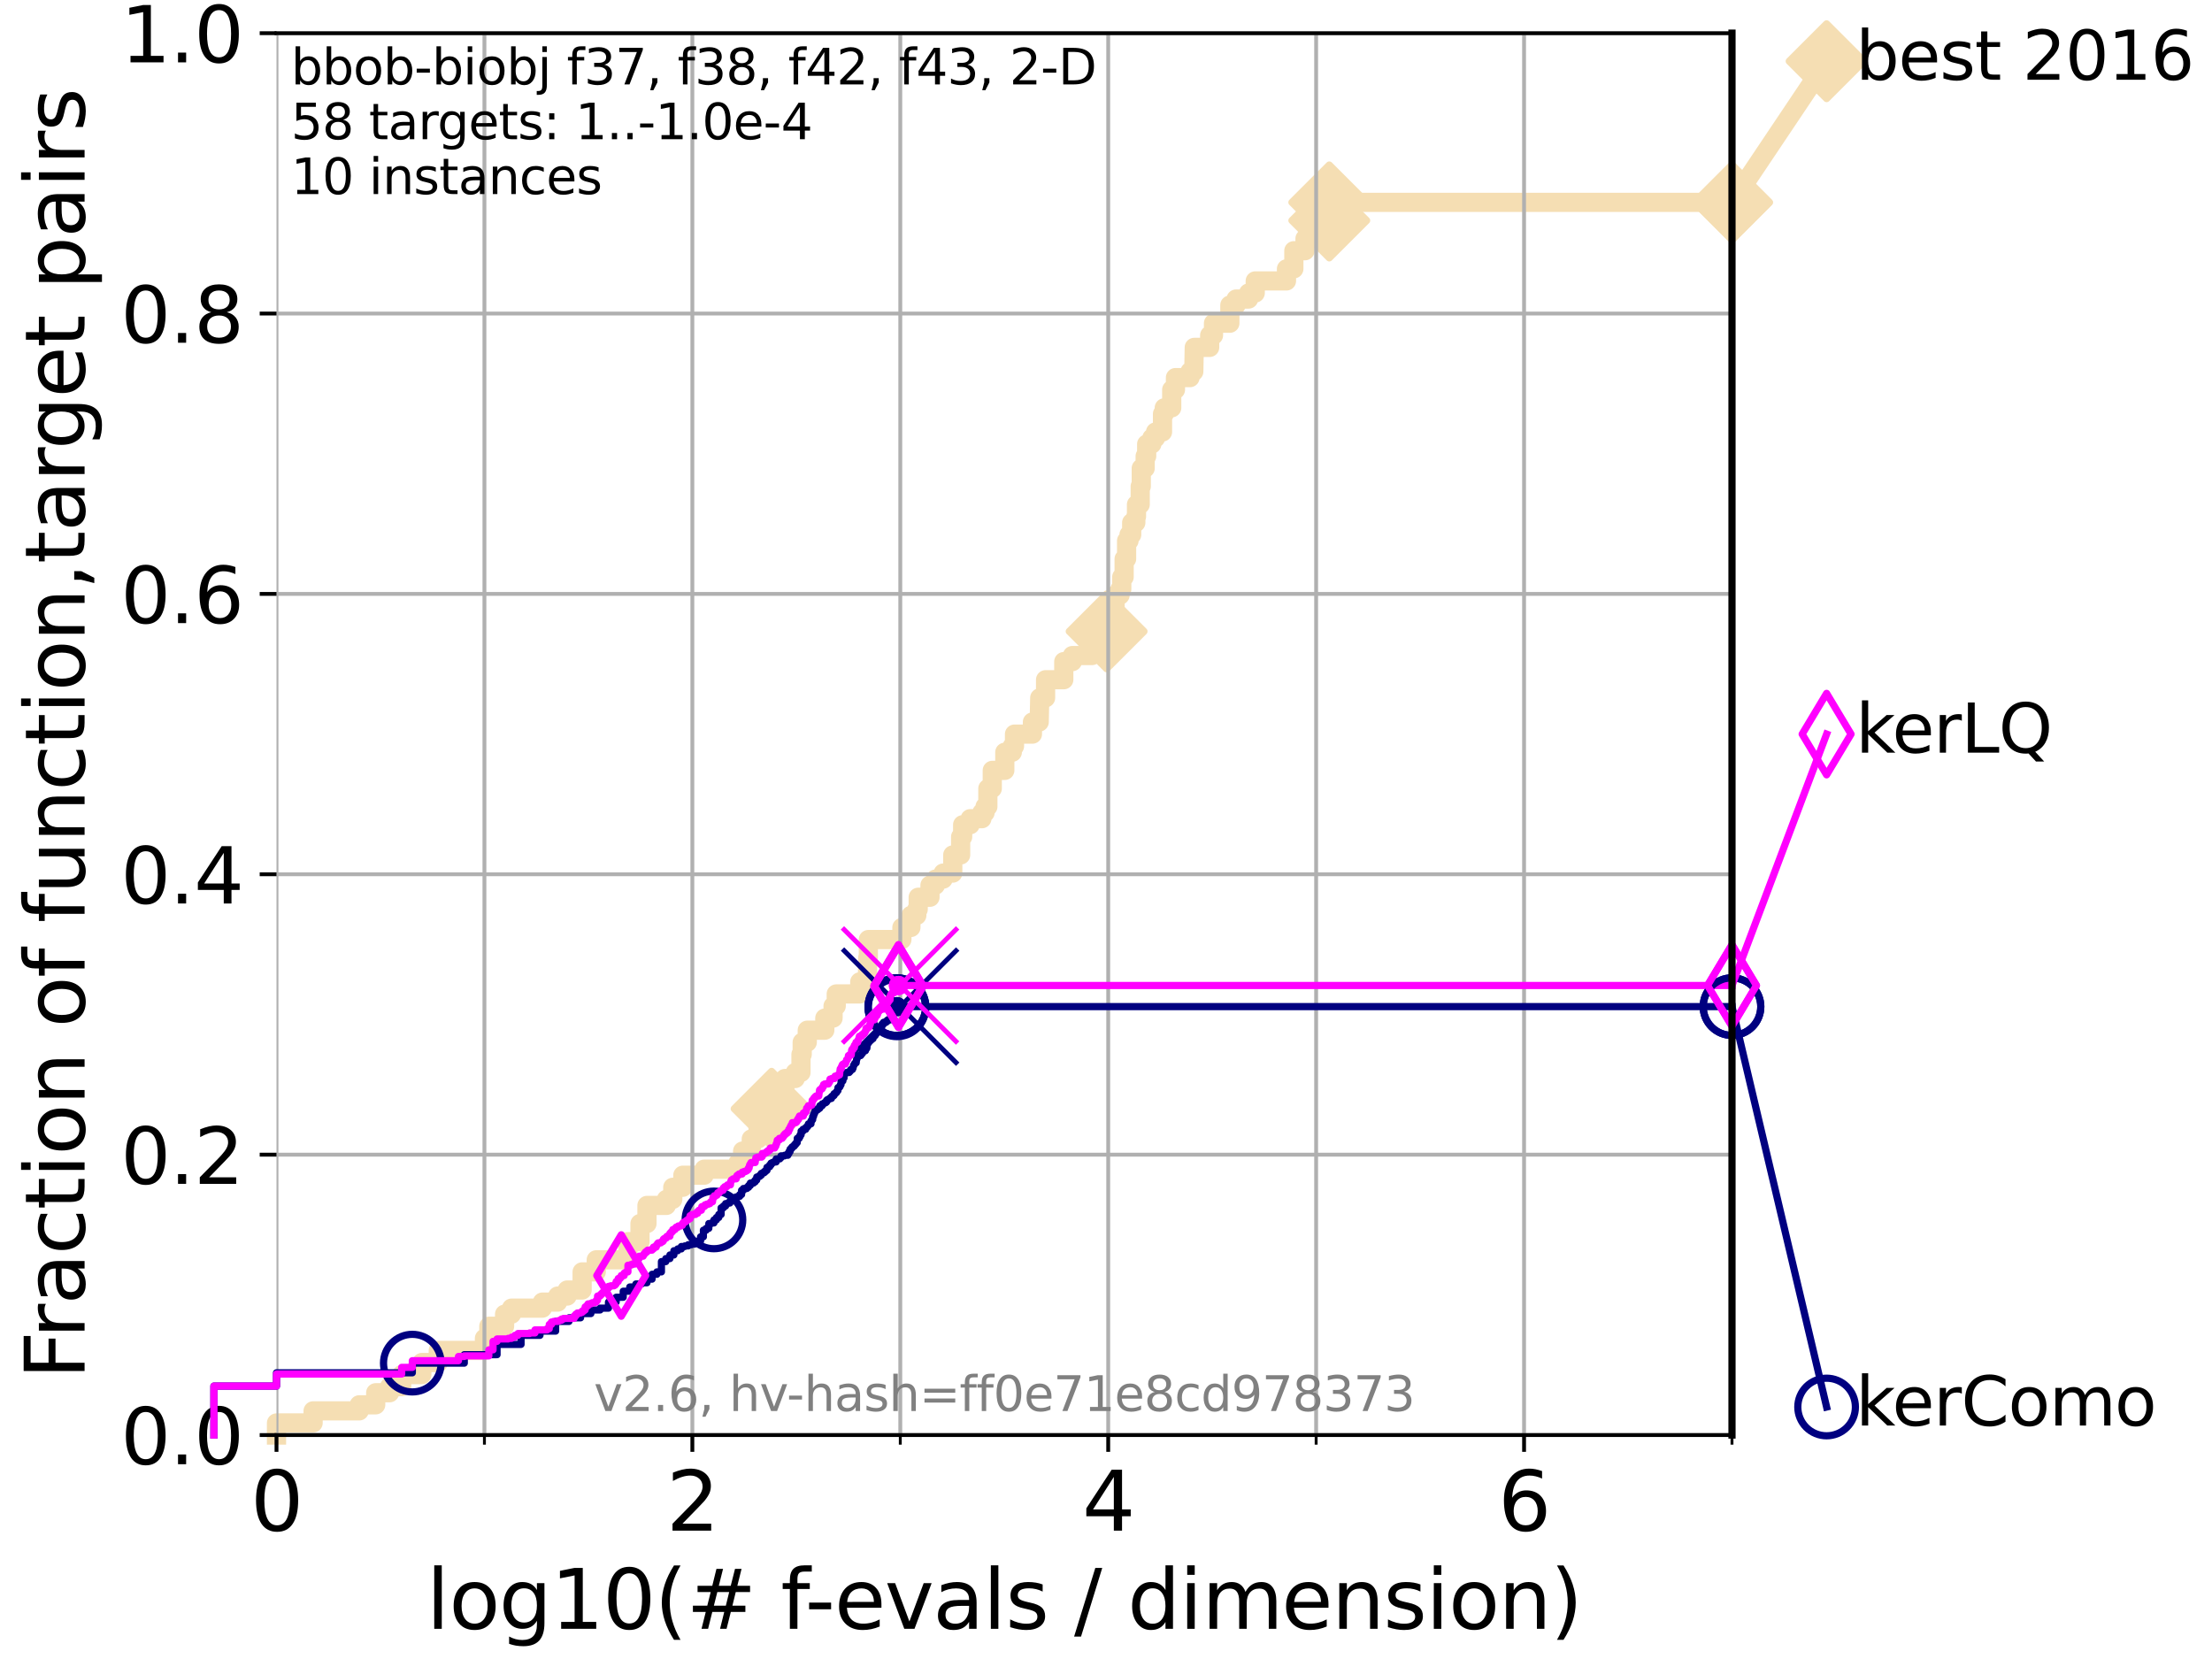 <?xml version="1.0" encoding="utf-8" standalone="no"?>
<!DOCTYPE svg PUBLIC "-//W3C//DTD SVG 1.1//EN"
  "http://www.w3.org/Graphics/SVG/1.1/DTD/svg11.dtd">
<svg xmlns:xlink="http://www.w3.org/1999/xlink" width="460.8pt" height="345.6pt" viewBox="0 0 460.8 345.6" xmlns="http://www.w3.org/2000/svg" version="1.1">
 <defs>
  <style type="text/css">*{stroke-linejoin: round; stroke-linecap: butt}</style>
 </defs>
 <g id="figure_1">
  <g id="patch_1">
   <path d="M 0 345.6 
L 460.8 345.6 
L 460.8 0 
L 0 0 
z
" style="fill: #ffffff"/>
  </g>
  <g id="axes_1">
   <g id="patch_2">
    <path d="M 57.6 298.944 
L 360.806 298.944 
L 360.806 6.912 
L 57.6 6.912 
z
" style="fill: #ffffff"/>
   </g>
   <g id="line2d_1">
    <path d="M 57.6 298.944 
L 57.6 296.426 
L 65.227 296.426 
L 65.227 293.909 
L 74.837 293.909 
L 74.837 292.65 
L 78.267 292.65 
L 78.267 290.133 
L 81.166 290.133 
L 81.166 288.874 
L 83.678 288.874 
L 83.678 286.356 
L 87.876 286.356 
L 87.876 283.839 
L 91.306 283.839 
L 91.306 281.321 
L 100.915 281.321 
L 100.915 278.804 
L 101.833 278.804 
L 101.833 276.286 
L 105.113 276.286 
L 105.113 273.769 
L 106.561 273.769 
L 106.561 272.51 
L 112.989 272.51 
L 112.989 271.251 
L 116.17 271.251 
L 116.17 269.993 
L 118.152 269.993 
L 118.152 268.734 
L 121.266 268.734 
L 121.266 264.958 
L 124.211 264.958 
L 124.211 262.44 
L 130.811 262.44 
L 130.811 258.664 
L 133.323 258.664 
L 133.323 254.887 
L 134.777 254.887 
L 134.777 251.111 
L 138.819 251.111 
L 138.819 249.852 
L 140.15 249.852 
L 140.15 247.335 
L 142.248 247.335 
L 142.248 244.817 
L 146.695 244.817 
L 146.695 243.559 
L 153.708 243.559 
L 153.708 242.3 
L 154.704 242.3 
L 154.704 239.782 
L 156.502 239.782 
L 156.502 237.265 
L 157.917 237.265 
L 157.917 234.747 
L 160.343 234.747 
L 160.343 230.971 
L 160.738 230.971 
L 160.738 228.454 
L 163.498 228.454 
L 163.498 224.677 
L 165.665 224.677 
L 165.665 223.418 
L 166.86 223.418 
L 166.86 219.642 
L 167.113 219.642 
L 167.113 217.125 
L 168.169 217.125 
L 168.169 214.607 
L 171.822 214.607 
L 171.822 212.09 
L 173.542 212.09 
L 173.542 209.572 
L 174.203 209.572 
L 174.203 207.055 
L 179.106 207.055 
L 179.106 204.537 
L 180.688 204.537 
L 180.769 199.502 
L 180.89 199.502 
L 180.89 195.726 
L 187.881 195.726 
L 187.881 193.208 
L 189.761 193.208 
L 189.761 190.691 
L 190.991 190.691 
L 190.991 189.432 
L 191.279 189.432 
L 191.279 186.914 
L 193.734 186.914 
L 193.734 184.397 
L 194.87 184.397 
L 194.87 183.138 
L 196.475 183.138 
L 196.475 181.879 
L 198.477 181.879 
L 198.477 178.103 
L 200.118 178.103 
L 200.118 174.327 
L 200.538 174.327 
L 200.538 171.809 
L 202.102 171.809 
L 202.102 170.551 
L 204.544 170.551 
L 204.544 169.292 
L 205.207 169.292 
L 205.207 168.033 
L 205.79 168.033 
L 205.79 164.257 
L 206.708 164.257 
L 206.708 160.481 
L 209.32 160.481 
L 209.32 156.704 
L 210.882 156.704 
L 210.882 155.446 
L 211.339 155.446 
L 211.339 152.928 
L 215.074 152.928 
L 215.074 150.41 
L 216.487 150.41 
L 216.596 145.375 
L 217.814 145.375 
L 217.814 141.599 
L 221.605 141.599 
L 221.605 137.823 
L 223.397 137.823 
L 223.397 136.564 
L 227.477 136.564 
L 227.477 135.305 
L 229.291 135.305 
L 229.291 132.788 
L 230.527 132.788 
L 230.527 131.529 
L 232.268 131.529 
L 232.305 123.977 
L 233.332 123.977 
L 233.332 122.718 
L 233.685 122.718 
L 233.685 120.2 
L 234.177 120.2 
L 234.177 116.424 
L 234.691 116.424 
L 234.691 112.648 
L 235.192 112.648 
L 235.192 111.389 
L 235.75 111.389 
L 235.75 108.871 
L 236.612 108.871 
L 236.612 107.613 
L 236.752 107.613 
L 236.752 105.095 
L 237.525 105.095 
L 237.525 101.319 
L 237.746 101.319 
L 237.746 97.543 
L 238.56 97.543 
L 238.56 95.025 
L 238.873 95.025 
L 238.873 92.508 
L 239.948 92.508 
L 239.948 91.249 
L 240.718 91.249 
L 240.718 89.99 
L 242.171 89.99 
L 242.171 86.214 
L 242.54 86.214 
L 242.54 84.955 
L 244.09 84.955 
L 244.09 81.179 
L 244.869 81.179 
L 244.869 78.661 
L 247.905 78.661 
L 247.905 77.402 
L 248.689 77.402 
L 248.786 72.367 
L 251.997 72.367 
L 251.997 69.85 
L 252.793 69.85 
L 252.793 67.332 
L 256.202 67.332 
L 256.202 63.556 
L 257.495 63.556 
L 257.495 62.297 
L 260.1 62.297 
L 260.1 61.039 
L 261.488 61.039 
L 261.488 58.521 
L 267.996 58.521 
L 267.996 56.004 
L 269.531 56.004 
L 269.531 52.227 
L 271.859 52.227 
L 271.859 49.71 
L 274.443 49.71 
L 274.443 45.934 
L 276.914 45.934 
L 276.914 42.157 
L 360.806 42.157 
L 360.806 42.157 
" style="fill: none; stroke: #f5deb3; stroke-width: 4; stroke-linecap: square"/>
   </g>
   <g id="line2d_2">
    <defs>
     <path id="m78151933a0" d="M -0 7.778 
L 7.778 0 
L 0 -7.778 
L -7.778 -0 
z
" style="stroke: #f5deb3; stroke-width: 1.5; stroke-linejoin: miter"/>
    </defs>
    <g>
     <use xlink:href="#m78151933a0" x="160.738" y="230.971" style="fill: #f5deb3; stroke: #f5deb3; stroke-width: 1.5; stroke-linejoin: miter"/>
     <use xlink:href="#m78151933a0" x="230.527" y="131.529" style="fill: #f5deb3; stroke: #f5deb3; stroke-width: 1.5; stroke-linejoin: miter"/>
     <use xlink:href="#m78151933a0" x="276.914" y="45.934" style="fill: #f5deb3; stroke: #f5deb3; stroke-width: 1.5; stroke-linejoin: miter"/>
     <use xlink:href="#m78151933a0" x="276.914" y="42.157" style="fill: #f5deb3; stroke: #f5deb3; stroke-width: 1.5; stroke-linejoin: miter"/>
     <use xlink:href="#m78151933a0" x="360.806" y="42.157" style="fill: #f5deb3; stroke: #f5deb3; stroke-width: 1.5; stroke-linejoin: miter"/>
    </g>
   </g>
   <g id="line2d_3">
    <path style="fill: none; stroke: #f5deb3; stroke-width: 4; stroke-linecap: square"/>
    <g/>
   </g>
   <g id="line2d_4">
    <path d="M 360.806 42.157 
L 380.515 12.753 
" style="fill: none; stroke: #f5deb3; stroke-width: 4; stroke-linecap: square"/>
    <g>
     <use xlink:href="#m78151933a0" x="360.806" y="42.157" style="fill: #f5deb3; stroke: #f5deb3; stroke-width: 1.5; stroke-linejoin: miter"/>
     <use xlink:href="#m78151933a0" x="380.515" y="12.753" style="fill: #f5deb3; stroke: #f5deb3; stroke-width: 1.5; stroke-linejoin: miter"/>
    </g>
   </g>
   <g id="matplotlib.axis_1">
    <g id="xtick_1">
     <g id="line2d_5">
      <path d="M 57.6 298.944 
L 57.6 6.912 
" clip-path="url(#pf29abf6052)" style="fill: none; stroke: #b0b0b0; stroke-width: 0.8; stroke-linecap: square"/>
     </g>
     <g id="line2d_6">
      <defs>
       <path id="m0ed8f8251e" d="M 0 0 
L 0 3.5 
" style="stroke: #000000; stroke-width: 0.8"/>
      </defs>
      <g>
       <use xlink:href="#m0ed8f8251e" x="57.6" y="298.944" style="stroke: #000000; stroke-width: 0.8"/>
      </g>
     </g>
     <g id="text_1">
      <!-- 0 -->
      <g transform="translate(52.192 318.861) scale(0.17 -0.17)">
       <defs>
        <path id="DejaVuSans-30" d="M 2034 4250 
Q 1547 4250 1301 3770 
Q 1056 3291 1056 2328 
Q 1056 1369 1301 889 
Q 1547 409 2034 409 
Q 2525 409 2770 889 
Q 3016 1369 3016 2328 
Q 3016 3291 2770 3770 
Q 2525 4250 2034 4250 
z
M 2034 4750 
Q 2819 4750 3233 4129 
Q 3647 3509 3647 2328 
Q 3647 1150 3233 529 
Q 2819 -91 2034 -91 
Q 1250 -91 836 529 
Q 422 1150 422 2328 
Q 422 3509 836 4129 
Q 1250 4750 2034 4750 
z
" transform="scale(0.016)"/>
       </defs>
       <use xlink:href="#DejaVuSans-30"/>
      </g>
     </g>
    </g>
    <g id="xtick_2">
     <g id="line2d_7">
      <path d="M 144.23 298.944 
L 144.23 6.912 
" clip-path="url(#pf29abf6052)" style="fill: none; stroke: #b0b0b0; stroke-width: 0.8; stroke-linecap: square"/>
     </g>
     <g id="line2d_8">
      <g>
       <use xlink:href="#m0ed8f8251e" x="144.23" y="298.944" style="stroke: #000000; stroke-width: 0.8"/>
      </g>
     </g>
     <g id="text_2">
      <!-- 2 -->
      <g transform="translate(138.822 318.861) scale(0.17 -0.17)">
       <defs>
        <path id="DejaVuSans-32" d="M 1228 531 
L 3431 531 
L 3431 0 
L 469 0 
L 469 531 
Q 828 903 1448 1529 
Q 2069 2156 2228 2338 
Q 2531 2678 2651 2914 
Q 2772 3150 2772 3378 
Q 2772 3750 2511 3984 
Q 2250 4219 1831 4219 
Q 1534 4219 1204 4116 
Q 875 4013 500 3803 
L 500 4441 
Q 881 4594 1212 4672 
Q 1544 4750 1819 4750 
Q 2544 4750 2975 4387 
Q 3406 4025 3406 3419 
Q 3406 3131 3298 2873 
Q 3191 2616 2906 2266 
Q 2828 2175 2409 1742 
Q 1991 1309 1228 531 
z
" transform="scale(0.016)"/>
       </defs>
       <use xlink:href="#DejaVuSans-32"/>
      </g>
     </g>
    </g>
    <g id="xtick_3">
     <g id="line2d_9">
      <path d="M 230.861 298.944 
L 230.861 6.912 
" clip-path="url(#pf29abf6052)" style="fill: none; stroke: #b0b0b0; stroke-width: 0.8; stroke-linecap: square"/>
     </g>
     <g id="line2d_10">
      <g>
       <use xlink:href="#m0ed8f8251e" x="230.861" y="298.944" style="stroke: #000000; stroke-width: 0.8"/>
      </g>
     </g>
     <g id="text_3">
      <!-- 4 -->
      <g transform="translate(225.453 318.861) scale(0.17 -0.17)">
       <defs>
        <path id="DejaVuSans-34" d="M 2419 4116 
L 825 1625 
L 2419 1625 
L 2419 4116 
z
M 2253 4666 
L 3047 4666 
L 3047 1625 
L 3713 1625 
L 3713 1100 
L 3047 1100 
L 3047 0 
L 2419 0 
L 2419 1100 
L 313 1100 
L 313 1709 
L 2253 4666 
z
" transform="scale(0.016)"/>
       </defs>
       <use xlink:href="#DejaVuSans-34"/>
      </g>
     </g>
    </g>
    <g id="xtick_4">
     <g id="line2d_11">
      <path d="M 317.491 298.944 
L 317.491 6.912 
" clip-path="url(#pf29abf6052)" style="fill: none; stroke: #b0b0b0; stroke-width: 0.8; stroke-linecap: square"/>
     </g>
     <g id="line2d_12">
      <g>
       <use xlink:href="#m0ed8f8251e" x="317.491" y="298.944" style="stroke: #000000; stroke-width: 0.8"/>
      </g>
     </g>
     <g id="text_4">
      <!-- 6 -->
      <g transform="translate(312.083 318.861) scale(0.17 -0.17)">
       <defs>
        <path id="DejaVuSans-36" d="M 2113 2584 
Q 1688 2584 1439 2293 
Q 1191 2003 1191 1497 
Q 1191 994 1439 701 
Q 1688 409 2113 409 
Q 2538 409 2786 701 
Q 3034 994 3034 1497 
Q 3034 2003 2786 2293 
Q 2538 2584 2113 2584 
z
M 3366 4563 
L 3366 3988 
Q 3128 4100 2886 4159 
Q 2644 4219 2406 4219 
Q 1781 4219 1451 3797 
Q 1122 3375 1075 2522 
Q 1259 2794 1537 2939 
Q 1816 3084 2150 3084 
Q 2853 3084 3261 2657 
Q 3669 2231 3669 1497 
Q 3669 778 3244 343 
Q 2819 -91 2113 -91 
Q 1303 -91 875 529 
Q 447 1150 447 2328 
Q 447 3434 972 4092 
Q 1497 4750 2381 4750 
Q 2619 4750 2861 4703 
Q 3103 4656 3366 4563 
z
" transform="scale(0.016)"/>
       </defs>
       <use xlink:href="#DejaVuSans-36"/>
      </g>
     </g>
    </g>
    <g id="xtick_5">
     <g id="line2d_13">
      <path d="M 100.915 298.944 
L 100.915 6.912 
" clip-path="url(#pf29abf6052)" style="fill: none; stroke: #b0b0b0; stroke-width: 0.8; stroke-linecap: square"/>
     </g>
     <g id="line2d_14">
      <defs>
       <path id="mec87e0ebc4" d="M 0 0 
L 0 2 
" style="stroke: #000000; stroke-width: 0.6"/>
      </defs>
      <g>
       <use xlink:href="#mec87e0ebc4" x="100.915" y="298.944" style="stroke: #000000; stroke-width: 0.6"/>
      </g>
     </g>
    </g>
    <g id="xtick_6">
     <g id="line2d_15">
      <path d="M 187.546 298.944 
L 187.546 6.912 
" clip-path="url(#pf29abf6052)" style="fill: none; stroke: #b0b0b0; stroke-width: 0.8; stroke-linecap: square"/>
     </g>
     <g id="line2d_16">
      <g>
       <use xlink:href="#mec87e0ebc4" x="187.546" y="298.944" style="stroke: #000000; stroke-width: 0.6"/>
      </g>
     </g>
    </g>
    <g id="xtick_7">
     <g id="line2d_17">
      <path d="M 274.176 298.944 
L 274.176 6.912 
" clip-path="url(#pf29abf6052)" style="fill: none; stroke: #b0b0b0; stroke-width: 0.8; stroke-linecap: square"/>
     </g>
     <g id="line2d_18">
      <g>
       <use xlink:href="#mec87e0ebc4" x="274.176" y="298.944" style="stroke: #000000; stroke-width: 0.6"/>
      </g>
     </g>
    </g>
    <g id="xtick_8">
     <g id="line2d_19">
      <path d="M 360.806 298.944 
L 360.806 6.912 
" clip-path="url(#pf29abf6052)" style="fill: none; stroke: #b0b0b0; stroke-width: 0.8; stroke-linecap: square"/>
     </g>
     <g id="line2d_20">
      <g>
       <use xlink:href="#mec87e0ebc4" x="360.806" y="298.944" style="stroke: #000000; stroke-width: 0.6"/>
      </g>
     </g>
    </g>
    <g id="text_5">
     <!-- log10(# f-evals / dimension) -->
     <g transform="translate(88.823 339.314) scale(0.17 -0.17)">
      <defs>
       <path id="DejaVuSans-6c" d="M 603 4863 
L 1178 4863 
L 1178 0 
L 603 0 
L 603 4863 
z
" transform="scale(0.016)"/>
       <path id="DejaVuSans-6f" d="M 1959 3097 
Q 1497 3097 1228 2736 
Q 959 2375 959 1747 
Q 959 1119 1226 758 
Q 1494 397 1959 397 
Q 2419 397 2687 759 
Q 2956 1122 2956 1747 
Q 2956 2369 2687 2733 
Q 2419 3097 1959 3097 
z
M 1959 3584 
Q 2709 3584 3137 3096 
Q 3566 2609 3566 1747 
Q 3566 888 3137 398 
Q 2709 -91 1959 -91 
Q 1206 -91 779 398 
Q 353 888 353 1747 
Q 353 2609 779 3096 
Q 1206 3584 1959 3584 
z
" transform="scale(0.016)"/>
       <path id="DejaVuSans-67" d="M 2906 1791 
Q 2906 2416 2648 2759 
Q 2391 3103 1925 3103 
Q 1463 3103 1205 2759 
Q 947 2416 947 1791 
Q 947 1169 1205 825 
Q 1463 481 1925 481 
Q 2391 481 2648 825 
Q 2906 1169 2906 1791 
z
M 3481 434 
Q 3481 -459 3084 -895 
Q 2688 -1331 1869 -1331 
Q 1566 -1331 1297 -1286 
Q 1028 -1241 775 -1147 
L 775 -588 
Q 1028 -725 1275 -790 
Q 1522 -856 1778 -856 
Q 2344 -856 2625 -561 
Q 2906 -266 2906 331 
L 2906 616 
Q 2728 306 2450 153 
Q 2172 0 1784 0 
Q 1141 0 747 490 
Q 353 981 353 1791 
Q 353 2603 747 3093 
Q 1141 3584 1784 3584 
Q 2172 3584 2450 3431 
Q 2728 3278 2906 2969 
L 2906 3500 
L 3481 3500 
L 3481 434 
z
" transform="scale(0.016)"/>
       <path id="DejaVuSans-31" d="M 794 531 
L 1825 531 
L 1825 4091 
L 703 3866 
L 703 4441 
L 1819 4666 
L 2450 4666 
L 2450 531 
L 3481 531 
L 3481 0 
L 794 0 
L 794 531 
z
" transform="scale(0.016)"/>
       <path id="DejaVuSans-28" d="M 1984 4856 
Q 1566 4138 1362 3434 
Q 1159 2731 1159 2009 
Q 1159 1288 1364 580 
Q 1569 -128 1984 -844 
L 1484 -844 
Q 1016 -109 783 600 
Q 550 1309 550 2009 
Q 550 2706 781 3412 
Q 1013 4119 1484 4856 
L 1984 4856 
z
" transform="scale(0.016)"/>
       <path id="DejaVuSans-23" d="M 3272 2816 
L 2363 2816 
L 2100 1772 
L 3016 1772 
L 3272 2816 
z
M 2803 4594 
L 2478 3297 
L 3391 3297 
L 3719 4594 
L 4219 4594 
L 3897 3297 
L 4872 3297 
L 4872 2816 
L 3775 2816 
L 3519 1772 
L 4513 1772 
L 4513 1294 
L 3397 1294 
L 3072 0 
L 2572 0 
L 2894 1294 
L 1978 1294 
L 1656 0 
L 1153 0 
L 1478 1294 
L 494 1294 
L 494 1772 
L 1594 1772 
L 1856 2816 
L 850 2816 
L 850 3297 
L 1978 3297 
L 2297 4594 
L 2803 4594 
z
" transform="scale(0.016)"/>
       <path id="DejaVuSans-20" transform="scale(0.016)"/>
       <path id="DejaVuSans-66" d="M 2375 4863 
L 2375 4384 
L 1825 4384 
Q 1516 4384 1395 4259 
Q 1275 4134 1275 3809 
L 1275 3500 
L 2222 3500 
L 2222 3053 
L 1275 3053 
L 1275 0 
L 697 0 
L 697 3053 
L 147 3053 
L 147 3500 
L 697 3500 
L 697 3744 
Q 697 4328 969 4595 
Q 1241 4863 1831 4863 
L 2375 4863 
z
" transform="scale(0.016)"/>
       <path id="DejaVuSans-2d" d="M 313 2009 
L 1997 2009 
L 1997 1497 
L 313 1497 
L 313 2009 
z
" transform="scale(0.016)"/>
       <path id="DejaVuSans-65" d="M 3597 1894 
L 3597 1613 
L 953 1613 
Q 991 1019 1311 708 
Q 1631 397 2203 397 
Q 2534 397 2845 478 
Q 3156 559 3463 722 
L 3463 178 
Q 3153 47 2828 -22 
Q 2503 -91 2169 -91 
Q 1331 -91 842 396 
Q 353 884 353 1716 
Q 353 2575 817 3079 
Q 1281 3584 2069 3584 
Q 2775 3584 3186 3129 
Q 3597 2675 3597 1894 
z
M 3022 2063 
Q 3016 2534 2758 2815 
Q 2500 3097 2075 3097 
Q 1594 3097 1305 2825 
Q 1016 2553 972 2059 
L 3022 2063 
z
" transform="scale(0.016)"/>
       <path id="DejaVuSans-76" d="M 191 3500 
L 800 3500 
L 1894 563 
L 2988 3500 
L 3597 3500 
L 2284 0 
L 1503 0 
L 191 3500 
z
" transform="scale(0.016)"/>
       <path id="DejaVuSans-61" d="M 2194 1759 
Q 1497 1759 1228 1600 
Q 959 1441 959 1056 
Q 959 750 1161 570 
Q 1363 391 1709 391 
Q 2188 391 2477 730 
Q 2766 1069 2766 1631 
L 2766 1759 
L 2194 1759 
z
M 3341 1997 
L 3341 0 
L 2766 0 
L 2766 531 
Q 2569 213 2275 61 
Q 1981 -91 1556 -91 
Q 1019 -91 701 211 
Q 384 513 384 1019 
Q 384 1609 779 1909 
Q 1175 2209 1959 2209 
L 2766 2209 
L 2766 2266 
Q 2766 2663 2505 2880 
Q 2244 3097 1772 3097 
Q 1472 3097 1187 3025 
Q 903 2953 641 2809 
L 641 3341 
Q 956 3463 1253 3523 
Q 1550 3584 1831 3584 
Q 2591 3584 2966 3190 
Q 3341 2797 3341 1997 
z
" transform="scale(0.016)"/>
       <path id="DejaVuSans-73" d="M 2834 3397 
L 2834 2853 
Q 2591 2978 2328 3040 
Q 2066 3103 1784 3103 
Q 1356 3103 1142 2972 
Q 928 2841 928 2578 
Q 928 2378 1081 2264 
Q 1234 2150 1697 2047 
L 1894 2003 
Q 2506 1872 2764 1633 
Q 3022 1394 3022 966 
Q 3022 478 2636 193 
Q 2250 -91 1575 -91 
Q 1294 -91 989 -36 
Q 684 19 347 128 
L 347 722 
Q 666 556 975 473 
Q 1284 391 1588 391 
Q 1994 391 2212 530 
Q 2431 669 2431 922 
Q 2431 1156 2273 1281 
Q 2116 1406 1581 1522 
L 1381 1569 
Q 847 1681 609 1914 
Q 372 2147 372 2553 
Q 372 3047 722 3315 
Q 1072 3584 1716 3584 
Q 2034 3584 2315 3537 
Q 2597 3491 2834 3397 
z
" transform="scale(0.016)"/>
       <path id="DejaVuSans-2f" d="M 1625 4666 
L 2156 4666 
L 531 -594 
L 0 -594 
L 1625 4666 
z
" transform="scale(0.016)"/>
       <path id="DejaVuSans-64" d="M 2906 2969 
L 2906 4863 
L 3481 4863 
L 3481 0 
L 2906 0 
L 2906 525 
Q 2725 213 2448 61 
Q 2172 -91 1784 -91 
Q 1150 -91 751 415 
Q 353 922 353 1747 
Q 353 2572 751 3078 
Q 1150 3584 1784 3584 
Q 2172 3584 2448 3432 
Q 2725 3281 2906 2969 
z
M 947 1747 
Q 947 1113 1208 752 
Q 1469 391 1925 391 
Q 2381 391 2643 752 
Q 2906 1113 2906 1747 
Q 2906 2381 2643 2742 
Q 2381 3103 1925 3103 
Q 1469 3103 1208 2742 
Q 947 2381 947 1747 
z
" transform="scale(0.016)"/>
       <path id="DejaVuSans-69" d="M 603 3500 
L 1178 3500 
L 1178 0 
L 603 0 
L 603 3500 
z
M 603 4863 
L 1178 4863 
L 1178 4134 
L 603 4134 
L 603 4863 
z
" transform="scale(0.016)"/>
       <path id="DejaVuSans-6d" d="M 3328 2828 
Q 3544 3216 3844 3400 
Q 4144 3584 4550 3584 
Q 5097 3584 5394 3201 
Q 5691 2819 5691 2113 
L 5691 0 
L 5113 0 
L 5113 2094 
Q 5113 2597 4934 2840 
Q 4756 3084 4391 3084 
Q 3944 3084 3684 2787 
Q 3425 2491 3425 1978 
L 3425 0 
L 2847 0 
L 2847 2094 
Q 2847 2600 2669 2842 
Q 2491 3084 2119 3084 
Q 1678 3084 1418 2786 
Q 1159 2488 1159 1978 
L 1159 0 
L 581 0 
L 581 3500 
L 1159 3500 
L 1159 2956 
Q 1356 3278 1631 3431 
Q 1906 3584 2284 3584 
Q 2666 3584 2933 3390 
Q 3200 3197 3328 2828 
z
" transform="scale(0.016)"/>
       <path id="DejaVuSans-6e" d="M 3513 2113 
L 3513 0 
L 2938 0 
L 2938 2094 
Q 2938 2591 2744 2837 
Q 2550 3084 2163 3084 
Q 1697 3084 1428 2787 
Q 1159 2491 1159 1978 
L 1159 0 
L 581 0 
L 581 3500 
L 1159 3500 
L 1159 2956 
Q 1366 3272 1645 3428 
Q 1925 3584 2291 3584 
Q 2894 3584 3203 3211 
Q 3513 2838 3513 2113 
z
" transform="scale(0.016)"/>
       <path id="DejaVuSans-29" d="M 513 4856 
L 1013 4856 
Q 1481 4119 1714 3412 
Q 1947 2706 1947 2009 
Q 1947 1309 1714 600 
Q 1481 -109 1013 -844 
L 513 -844 
Q 928 -128 1133 580 
Q 1338 1288 1338 2009 
Q 1338 2731 1133 3434 
Q 928 4138 513 4856 
z
" transform="scale(0.016)"/>
      </defs>
      <use xlink:href="#DejaVuSans-6c"/>
      <use xlink:href="#DejaVuSans-6f" x="27.783"/>
      <use xlink:href="#DejaVuSans-67" x="88.965"/>
      <use xlink:href="#DejaVuSans-31" x="152.441"/>
      <use xlink:href="#DejaVuSans-30" x="216.064"/>
      <use xlink:href="#DejaVuSans-28" x="279.688"/>
      <use xlink:href="#DejaVuSans-23" x="318.701"/>
      <use xlink:href="#DejaVuSans-20" x="402.49"/>
      <use xlink:href="#DejaVuSans-66" x="434.277"/>
      <use xlink:href="#DejaVuSans-2d" x="463.982"/>
      <use xlink:href="#DejaVuSans-65" x="500.066"/>
      <use xlink:href="#DejaVuSans-76" x="561.59"/>
      <use xlink:href="#DejaVuSans-61" x="620.77"/>
      <use xlink:href="#DejaVuSans-6c" x="682.049"/>
      <use xlink:href="#DejaVuSans-73" x="709.832"/>
      <use xlink:href="#DejaVuSans-20" x="761.932"/>
      <use xlink:href="#DejaVuSans-2f" x="793.719"/>
      <use xlink:href="#DejaVuSans-20" x="827.41"/>
      <use xlink:href="#DejaVuSans-64" x="859.197"/>
      <use xlink:href="#DejaVuSans-69" x="922.674"/>
      <use xlink:href="#DejaVuSans-6d" x="950.457"/>
      <use xlink:href="#DejaVuSans-65" x="1047.869"/>
      <use xlink:href="#DejaVuSans-6e" x="1109.393"/>
      <use xlink:href="#DejaVuSans-73" x="1172.771"/>
      <use xlink:href="#DejaVuSans-69" x="1224.871"/>
      <use xlink:href="#DejaVuSans-6f" x="1252.654"/>
      <use xlink:href="#DejaVuSans-6e" x="1313.836"/>
      <use xlink:href="#DejaVuSans-29" x="1377.215"/>
     </g>
    </g>
   </g>
   <g id="matplotlib.axis_2">
    <g id="ytick_1">
     <g id="line2d_21">
      <path d="M 57.6 298.944 
L 360.806 298.944 
" clip-path="url(#pf29abf6052)" style="fill: none; stroke: #b0b0b0; stroke-width: 0.8; stroke-linecap: square"/>
     </g>
     <g id="line2d_22">
      <defs>
       <path id="m38f4099b89" d="M 0 0 
L -3.5 0 
" style="stroke: #000000; stroke-width: 0.8"/>
      </defs>
      <g>
       <use xlink:href="#m38f4099b89" x="57.6" y="298.944" style="stroke: #000000; stroke-width: 0.8"/>
      </g>
     </g>
     <g id="text_6">
      <!-- 0.0 -->
      <g transform="translate(25.155 305.023) scale(0.16 -0.16)">
       <defs>
        <path id="DejaVuSans-2e" d="M 684 794 
L 1344 794 
L 1344 0 
L 684 0 
L 684 794 
z
" transform="scale(0.016)"/>
       </defs>
       <use xlink:href="#DejaVuSans-30"/>
       <use xlink:href="#DejaVuSans-2e" x="63.623"/>
       <use xlink:href="#DejaVuSans-30" x="95.41"/>
      </g>
     </g>
    </g>
    <g id="ytick_2">
     <g id="line2d_23">
      <path d="M 57.6 240.538 
L 360.806 240.538 
" clip-path="url(#pf29abf6052)" style="fill: none; stroke: #b0b0b0; stroke-width: 0.8; stroke-linecap: square"/>
     </g>
     <g id="line2d_24">
      <g>
       <use xlink:href="#m38f4099b89" x="57.6" y="240.538" style="stroke: #000000; stroke-width: 0.8"/>
      </g>
     </g>
     <g id="text_7">
      <!-- 0.2 -->
      <g transform="translate(25.155 246.616) scale(0.16 -0.16)">
       <use xlink:href="#DejaVuSans-30"/>
       <use xlink:href="#DejaVuSans-2e" x="63.623"/>
       <use xlink:href="#DejaVuSans-32" x="95.41"/>
      </g>
     </g>
    </g>
    <g id="ytick_3">
     <g id="line2d_25">
      <path d="M 57.6 182.131 
L 360.806 182.131 
" clip-path="url(#pf29abf6052)" style="fill: none; stroke: #b0b0b0; stroke-width: 0.8; stroke-linecap: square"/>
     </g>
     <g id="line2d_26">
      <g>
       <use xlink:href="#m38f4099b89" x="57.6" y="182.131" style="stroke: #000000; stroke-width: 0.8"/>
      </g>
     </g>
     <g id="text_8">
      <!-- 0.4 -->
      <g transform="translate(25.155 188.21) scale(0.16 -0.16)">
       <use xlink:href="#DejaVuSans-30"/>
       <use xlink:href="#DejaVuSans-2e" x="63.623"/>
       <use xlink:href="#DejaVuSans-34" x="95.41"/>
      </g>
     </g>
    </g>
    <g id="ytick_4">
     <g id="line2d_27">
      <path d="M 57.6 123.725 
L 360.806 123.725 
" clip-path="url(#pf29abf6052)" style="fill: none; stroke: #b0b0b0; stroke-width: 0.8; stroke-linecap: square"/>
     </g>
     <g id="line2d_28">
      <g>
       <use xlink:href="#m38f4099b89" x="57.6" y="123.725" style="stroke: #000000; stroke-width: 0.8"/>
      </g>
     </g>
     <g id="text_9">
      <!-- 0.6 -->
      <g transform="translate(25.155 129.804) scale(0.16 -0.16)">
       <use xlink:href="#DejaVuSans-30"/>
       <use xlink:href="#DejaVuSans-2e" x="63.623"/>
       <use xlink:href="#DejaVuSans-36" x="95.41"/>
      </g>
     </g>
    </g>
    <g id="ytick_5">
     <g id="line2d_29">
      <path d="M 57.6 65.318 
L 360.806 65.318 
" clip-path="url(#pf29abf6052)" style="fill: none; stroke: #b0b0b0; stroke-width: 0.8; stroke-linecap: square"/>
     </g>
     <g id="line2d_30">
      <g>
       <use xlink:href="#m38f4099b89" x="57.6" y="65.318" style="stroke: #000000; stroke-width: 0.8"/>
      </g>
     </g>
     <g id="text_10">
      <!-- 0.8 -->
      <g transform="translate(25.155 71.397) scale(0.16 -0.16)">
       <defs>
        <path id="DejaVuSans-38" d="M 2034 2216 
Q 1584 2216 1326 1975 
Q 1069 1734 1069 1313 
Q 1069 891 1326 650 
Q 1584 409 2034 409 
Q 2484 409 2743 651 
Q 3003 894 3003 1313 
Q 3003 1734 2745 1975 
Q 2488 2216 2034 2216 
z
M 1403 2484 
Q 997 2584 770 2862 
Q 544 3141 544 3541 
Q 544 4100 942 4425 
Q 1341 4750 2034 4750 
Q 2731 4750 3128 4425 
Q 3525 4100 3525 3541 
Q 3525 3141 3298 2862 
Q 3072 2584 2669 2484 
Q 3125 2378 3379 2068 
Q 3634 1759 3634 1313 
Q 3634 634 3220 271 
Q 2806 -91 2034 -91 
Q 1263 -91 848 271 
Q 434 634 434 1313 
Q 434 1759 690 2068 
Q 947 2378 1403 2484 
z
M 1172 3481 
Q 1172 3119 1398 2916 
Q 1625 2713 2034 2713 
Q 2441 2713 2670 2916 
Q 2900 3119 2900 3481 
Q 2900 3844 2670 4047 
Q 2441 4250 2034 4250 
Q 1625 4250 1398 4047 
Q 1172 3844 1172 3481 
z
" transform="scale(0.016)"/>
       </defs>
       <use xlink:href="#DejaVuSans-30"/>
       <use xlink:href="#DejaVuSans-2e" x="63.623"/>
       <use xlink:href="#DejaVuSans-38" x="95.41"/>
      </g>
     </g>
    </g>
    <g id="ytick_6">
     <g id="line2d_31">
      <path d="M 57.6 6.912 
L 360.806 6.912 
" clip-path="url(#pf29abf6052)" style="fill: none; stroke: #b0b0b0; stroke-width: 0.8; stroke-linecap: square"/>
     </g>
     <g id="line2d_32">
      <g>
       <use xlink:href="#m38f4099b89" x="57.6" y="6.912" style="stroke: #000000; stroke-width: 0.8"/>
      </g>
     </g>
     <g id="text_11">
      <!-- 1.0 -->
      <g transform="translate(25.155 12.991) scale(0.16 -0.16)">
       <use xlink:href="#DejaVuSans-31"/>
       <use xlink:href="#DejaVuSans-2e" x="63.623"/>
       <use xlink:href="#DejaVuSans-30" x="95.41"/>
      </g>
     </g>
    </g>
    <g id="text_12">
     <!-- Fraction of function,target pairs -->
     <g transform="translate(17.62 287.313) rotate(-90) scale(0.17 -0.17)">
      <defs>
       <path id="DejaVuSans-46" d="M 628 4666 
L 3309 4666 
L 3309 4134 
L 1259 4134 
L 1259 2759 
L 3109 2759 
L 3109 2228 
L 1259 2228 
L 1259 0 
L 628 0 
L 628 4666 
z
" transform="scale(0.016)"/>
       <path id="DejaVuSans-72" d="M 2631 2963 
Q 2534 3019 2420 3045 
Q 2306 3072 2169 3072 
Q 1681 3072 1420 2755 
Q 1159 2438 1159 1844 
L 1159 0 
L 581 0 
L 581 3500 
L 1159 3500 
L 1159 2956 
Q 1341 3275 1631 3429 
Q 1922 3584 2338 3584 
Q 2397 3584 2469 3576 
Q 2541 3569 2628 3553 
L 2631 2963 
z
" transform="scale(0.016)"/>
       <path id="DejaVuSans-63" d="M 3122 3366 
L 3122 2828 
Q 2878 2963 2633 3030 
Q 2388 3097 2138 3097 
Q 1578 3097 1268 2742 
Q 959 2388 959 1747 
Q 959 1106 1268 751 
Q 1578 397 2138 397 
Q 2388 397 2633 464 
Q 2878 531 3122 666 
L 3122 134 
Q 2881 22 2623 -34 
Q 2366 -91 2075 -91 
Q 1284 -91 818 406 
Q 353 903 353 1747 
Q 353 2603 823 3093 
Q 1294 3584 2113 3584 
Q 2378 3584 2631 3529 
Q 2884 3475 3122 3366 
z
" transform="scale(0.016)"/>
       <path id="DejaVuSans-74" d="M 1172 4494 
L 1172 3500 
L 2356 3500 
L 2356 3053 
L 1172 3053 
L 1172 1153 
Q 1172 725 1289 603 
Q 1406 481 1766 481 
L 2356 481 
L 2356 0 
L 1766 0 
Q 1100 0 847 248 
Q 594 497 594 1153 
L 594 3053 
L 172 3053 
L 172 3500 
L 594 3500 
L 594 4494 
L 1172 4494 
z
" transform="scale(0.016)"/>
       <path id="DejaVuSans-75" d="M 544 1381 
L 544 3500 
L 1119 3500 
L 1119 1403 
Q 1119 906 1312 657 
Q 1506 409 1894 409 
Q 2359 409 2629 706 
Q 2900 1003 2900 1516 
L 2900 3500 
L 3475 3500 
L 3475 0 
L 2900 0 
L 2900 538 
Q 2691 219 2414 64 
Q 2138 -91 1772 -91 
Q 1169 -91 856 284 
Q 544 659 544 1381 
z
M 1991 3584 
L 1991 3584 
z
" transform="scale(0.016)"/>
       <path id="DejaVuSans-2c" d="M 750 794 
L 1409 794 
L 1409 256 
L 897 -744 
L 494 -744 
L 750 256 
L 750 794 
z
" transform="scale(0.016)"/>
       <path id="DejaVuSans-70" d="M 1159 525 
L 1159 -1331 
L 581 -1331 
L 581 3500 
L 1159 3500 
L 1159 2969 
Q 1341 3281 1617 3432 
Q 1894 3584 2278 3584 
Q 2916 3584 3314 3078 
Q 3713 2572 3713 1747 
Q 3713 922 3314 415 
Q 2916 -91 2278 -91 
Q 1894 -91 1617 61 
Q 1341 213 1159 525 
z
M 3116 1747 
Q 3116 2381 2855 2742 
Q 2594 3103 2138 3103 
Q 1681 3103 1420 2742 
Q 1159 2381 1159 1747 
Q 1159 1113 1420 752 
Q 1681 391 2138 391 
Q 2594 391 2855 752 
Q 3116 1113 3116 1747 
z
" transform="scale(0.016)"/>
      </defs>
      <use xlink:href="#DejaVuSans-46"/>
      <use xlink:href="#DejaVuSans-72" x="50.27"/>
      <use xlink:href="#DejaVuSans-61" x="91.383"/>
      <use xlink:href="#DejaVuSans-63" x="152.662"/>
      <use xlink:href="#DejaVuSans-74" x="207.643"/>
      <use xlink:href="#DejaVuSans-69" x="246.852"/>
      <use xlink:href="#DejaVuSans-6f" x="274.635"/>
      <use xlink:href="#DejaVuSans-6e" x="335.816"/>
      <use xlink:href="#DejaVuSans-20" x="399.195"/>
      <use xlink:href="#DejaVuSans-6f" x="430.982"/>
      <use xlink:href="#DejaVuSans-66" x="492.164"/>
      <use xlink:href="#DejaVuSans-20" x="527.369"/>
      <use xlink:href="#DejaVuSans-66" x="559.156"/>
      <use xlink:href="#DejaVuSans-75" x="594.361"/>
      <use xlink:href="#DejaVuSans-6e" x="657.74"/>
      <use xlink:href="#DejaVuSans-63" x="721.119"/>
      <use xlink:href="#DejaVuSans-74" x="776.1"/>
      <use xlink:href="#DejaVuSans-69" x="815.309"/>
      <use xlink:href="#DejaVuSans-6f" x="843.092"/>
      <use xlink:href="#DejaVuSans-6e" x="904.273"/>
      <use xlink:href="#DejaVuSans-2c" x="967.652"/>
      <use xlink:href="#DejaVuSans-74" x="999.439"/>
      <use xlink:href="#DejaVuSans-61" x="1038.648"/>
      <use xlink:href="#DejaVuSans-72" x="1099.928"/>
      <use xlink:href="#DejaVuSans-67" x="1139.291"/>
      <use xlink:href="#DejaVuSans-65" x="1202.768"/>
      <use xlink:href="#DejaVuSans-74" x="1264.291"/>
      <use xlink:href="#DejaVuSans-20" x="1303.5"/>
      <use xlink:href="#DejaVuSans-70" x="1335.287"/>
      <use xlink:href="#DejaVuSans-61" x="1398.764"/>
      <use xlink:href="#DejaVuSans-69" x="1460.043"/>
      <use xlink:href="#DejaVuSans-72" x="1487.826"/>
      <use xlink:href="#DejaVuSans-73" x="1528.939"/>
     </g>
    </g>
   </g>
   <g id="line2d_33">
    <defs>
     <path id="m1e65e20907" d="M 0 1.5 
C 0.398 1.5 0.779 1.342 1.061 1.061 
C 1.342 0.779 1.5 0.398 1.5 0 
C 1.5 -0.398 1.342 -0.779 1.061 -1.061 
C 0.779 -1.342 0.398 -1.5 0 -1.5 
C -0.398 -1.5 -0.779 -1.342 -1.061 -1.061 
C -1.342 -0.779 -1.5 -0.398 -1.5 0 
C -1.5 0.398 -1.342 0.779 -1.061 1.061 
C -0.779 1.342 -0.398 1.5 0 1.5 
z
" style="stroke: #f5deb3"/>
    </defs>
    <g>
     <use xlink:href="#m1e65e20907" x="276.914" y="42.157" style="fill: #f5deb3; stroke: #f5deb3"/>
     <use xlink:href="#m1e65e20907" x="276.914" y="42.157" style="fill: #f5deb3; stroke: #f5deb3"/>
    </g>
   </g>
   <g id="line2d_34">
    <defs>
     <path id="m97546cc93e" d="M 0 1.5 
C 0.398 1.5 0.779 1.342 1.061 1.061 
C 1.342 0.779 1.5 0.398 1.5 0 
C 1.5 -0.398 1.342 -0.779 1.061 -1.061 
C 0.779 -1.342 0.398 -1.5 0 -1.5 
C -0.398 -1.5 -0.779 -1.342 -1.061 -1.061 
C -1.342 -0.779 -1.5 -0.398 -1.5 0 
C -1.5 0.398 -1.342 0.779 -1.061 1.061 
C -0.779 1.342 -0.398 1.5 0 1.5 
z
" style="stroke: #000080"/>
    </defs>
    <g>
     <use xlink:href="#m97546cc93e" x="186.846" y="209.698" style="fill: #000080; stroke: #000080"/>
     <use xlink:href="#m97546cc93e" x="186.846" y="209.698" style="fill: #000080; stroke: #000080"/>
    </g>
   </g>
   <g id="line2d_35">
    <path d="M 44.561 298.944 
L 44.561 288.748 
L 57.6 288.748 
L 57.6 285.979 
L 85.894 285.979 
L 85.894 283.965 
L 96.718 283.965 
L 96.718 282.203 
L 103.544 282.203 
L 103.544 280.063 
L 108.543 280.063 
L 108.543 278.174 
L 112.488 278.174 
L 112.488 277.293 
L 115.747 277.293 
L 115.747 275.279 
L 118.525 275.279 
L 118.525 274.524 
L 120.944 274.524 
L 120.944 273.643 
L 123.088 273.643 
L 123.088 272.888 
L 125.012 272.888 
L 125.012 272.51 
L 126.757 272.51 
L 126.757 271.251 
L 128.354 271.251 
L 128.354 270.244 
L 129.826 270.244 
L 129.826 268.986 
L 131.191 268.986 
L 131.191 268.104 
L 132.464 268.104 
L 132.464 267.475 
L 133.656 267.475 
L 133.656 267.223 
L 134.777 267.223 
L 134.777 266.468 
L 135.835 266.468 
L 135.835 265.461 
L 136.837 265.461 
L 136.837 264.958 
L 137.788 264.958 
L 137.788 262.818 
L 138.693 262.818 
L 138.693 262.188 
L 139.556 262.188 
L 139.556 261.433 
L 140.382 261.433 
L 140.382 260.552 
L 141.173 260.552 
L 141.173 260.174 
L 141.932 260.174 
L 141.932 259.671 
L 142.662 259.671 
L 142.662 259.545 
L 143.364 259.545 
L 143.364 259.293 
L 144.041 259.293 
L 144.041 259.167 
L 144.695 259.167 
L 144.695 258.664 
L 145.327 258.664 
L 145.327 258.538 
L 145.938 258.538 
L 145.938 257.657 
L 146.53 257.657 
L 146.53 256.272 
L 147.103 256.272 
L 147.103 255.894 
L 147.66 255.894 
L 147.66 254.887 
L 148.201 254.887 
L 148.201 254.762 
L 148.727 254.762 
L 148.727 254.132 
L 149.238 254.132 
L 149.238 253.629 
L 149.736 253.629 
L 149.736 252.999 
L 150.221 252.999 
L 150.221 251.615 
L 150.694 251.615 
L 150.694 251.237 
L 151.155 251.237 
L 151.155 250.734 
L 151.605 250.734 
L 151.605 250.608 
L 152.045 250.608 
L 152.045 250.23 
L 152.475 250.23 
L 152.475 249.978 
L 152.895 249.978 
L 152.895 249.852 
L 153.306 249.852 
L 153.306 249.349 
L 153.708 249.349 
L 153.708 249.223 
L 154.101 249.223 
L 154.101 248.845 
L 154.487 248.845 
L 154.487 247.964 
L 154.865 247.964 
L 154.865 247.587 
L 155.599 247.587 
L 155.599 247.335 
L 155.955 247.335 
L 155.955 246.957 
L 156.305 246.957 
L 156.305 246.454 
L 156.985 246.454 
L 156.985 246.202 
L 157.317 246.202 
L 157.317 245.824 
L 157.642 245.824 
L 157.642 245.195 
L 157.962 245.195 
L 157.962 245.069 
L 158.277 245.069 
L 158.277 244.817 
L 158.586 244.817 
L 158.586 244.44 
L 158.891 244.44 
L 158.891 244.314 
L 159.19 244.314 
L 159.19 244.062 
L 159.485 244.062 
L 159.485 243.81 
L 159.776 243.81 
L 159.776 243.181 
L 160.062 243.181 
L 160.062 243.055 
L 160.343 243.055 
L 160.343 242.677 
L 160.621 242.677 
L 160.621 242.3 
L 160.894 242.3 
L 160.894 242.174 
L 161.164 242.174 
L 161.164 242.048 
L 161.692 242.048 
L 161.692 241.419 
L 162.457 241.419 
L 162.457 241.167 
L 162.705 241.167 
L 162.705 240.789 
L 163.43 240.789 
L 163.43 240.663 
L 164.129 240.663 
L 164.129 240.286 
L 164.356 240.286 
L 164.356 239.908 
L 164.581 239.908 
L 164.581 239.405 
L 164.803 239.405 
L 164.803 239.153 
L 165.022 239.153 
L 165.022 238.901 
L 165.239 238.901 
L 165.239 238.775 
L 165.453 238.775 
L 165.453 238.524 
L 165.665 238.524 
L 165.665 238.272 
L 165.874 238.272 
L 165.874 238.02 
L 166.082 238.02 
L 166.082 237.139 
L 166.489 237.139 
L 166.489 236.761 
L 166.69 236.761 
L 166.69 236.384 
L 166.888 236.384 
L 166.888 235.628 
L 167.279 235.628 
L 167.279 235.251 
L 167.85 235.251 
L 167.85 234.873 
L 168.037 234.873 
L 168.037 234.747 
L 168.222 234.747 
L 168.222 234.496 
L 168.405 234.496 
L 168.405 234.118 
L 168.944 234.118 
L 168.944 233.489 
L 169.12 233.489 
L 169.12 233.237 
L 169.294 233.237 
L 169.294 232.607 
L 169.467 232.607 
L 169.467 232.104 
L 169.639 232.104 
L 169.639 231.726 
L 169.808 231.726 
L 169.808 231.223 
L 170.309 231.223 
L 170.309 230.971 
L 170.635 230.971 
L 170.635 230.845 
L 170.796 230.845 
L 170.796 230.342 
L 171.271 230.342 
L 171.271 229.964 
L 171.582 229.964 
L 171.582 229.838 
L 171.735 229.838 
L 171.735 229.712 
L 172.037 229.712 
L 172.037 229.586 
L 172.187 229.586 
L 172.187 229.209 
L 172.335 229.209 
L 172.335 229.083 
L 172.629 229.083 
L 172.629 228.957 
L 172.774 228.957 
L 172.774 228.831 
L 173.202 228.831 
L 173.202 228.454 
L 173.342 228.454 
L 173.342 228.328 
L 173.621 228.328 
L 173.621 228.202 
L 173.758 228.202 
L 173.758 227.824 
L 174.03 227.824 
L 174.03 227.698 
L 174.165 227.698 
L 174.165 227.572 
L 174.298 227.572 
L 174.298 227.321 
L 174.431 227.321 
L 174.431 227.195 
L 174.563 227.195 
L 174.563 226.565 
L 174.824 226.565 
L 174.824 226.44 
L 174.953 226.44 
L 174.953 226.188 
L 175.081 226.188 
L 175.081 225.936 
L 175.208 225.936 
L 175.208 225.181 
L 175.585 225.181 
L 175.585 224.677 
L 175.709 224.677 
L 175.709 224.551 
L 175.832 224.551 
L 175.832 223.922 
L 175.954 223.922 
L 175.954 223.67 
L 176.076 223.67 
L 176.076 223.544 
L 176.316 223.544 
L 176.316 223.418 
L 176.905 223.418 
L 176.905 223.293 
L 177.021 223.293 
L 177.021 223.167 
L 177.136 223.167 
L 177.136 222.915 
L 177.25 222.915 
L 177.25 222.789 
L 177.588 222.789 
L 177.588 222.537 
L 177.7 222.537 
L 177.81 221.908 
L 177.92 221.908 
L 178.03 221.53 
L 178.139 221.53 
L 178.139 221.404 
L 178.355 221.404 
L 178.462 220.523 
L 178.568 220.523 
L 178.568 220.146 
L 178.779 220.146 
L 178.884 219.894 
L 179.297 219.894 
L 179.297 219.642 
L 179.5 219.642 
L 179.5 219.39 
L 179.701 219.39 
L 179.701 218.887 
L 180.291 218.887 
L 180.387 218.383 
L 180.579 218.383 
L 180.674 217.502 
L 180.769 217.502 
L 180.769 217.251 
L 180.957 217.251 
L 180.957 216.999 
L 181.143 216.999 
L 181.143 216.747 
L 181.418 216.747 
L 181.418 216.495 
L 181.69 216.495 
L 181.69 216.369 
L 181.869 216.369 
L 181.957 215.74 
L 182.309 215.74 
L 182.395 215.362 
L 182.568 215.362 
L 182.653 214.859 
L 182.908 214.859 
L 182.908 214.607 
L 183.076 214.607 
L 183.159 214.23 
L 183.651 214.23 
L 183.732 213.348 
L 184.052 213.348 
L 184.052 212.971 
L 184.599 212.971 
L 184.599 212.719 
L 184.904 212.719 
L 184.904 212.467 
L 185.427 212.467 
L 185.501 212.216 
L 185.574 212.216 
L 185.574 211.964 
L 185.72 211.964 
L 185.792 211.334 
L 185.864 211.334 
L 185.864 210.831 
L 186.291 210.831 
L 186.362 210.453 
L 186.501 210.453 
L 186.501 210.202 
L 186.709 210.202 
L 186.709 209.95 
L 186.846 209.95 
L 186.846 209.698 
L 360.806 209.698 
L 360.806 209.698 
" style="fill: none; stroke: #000080; stroke-width: 1.5; stroke-linecap: square"/>
   </g>
   <g id="line2d_36">
    <defs>
     <path id="mbe55aee8ca" d="M 0 6 
C 1.591 6 3.117 5.368 4.243 4.243 
C 5.368 3.117 6 1.591 6 0 
C 6 -1.591 5.368 -3.117 4.243 -4.243 
C 3.117 -5.368 1.591 -6 0 -6 
C -1.591 -6 -3.117 -5.368 -4.243 -4.243 
C -5.368 -3.117 -6 -1.591 -6 0 
C -6 1.591 -5.368 3.117 -4.243 4.243 
C -3.117 5.368 -1.591 6 0 6 
z
" style="stroke: #000080; stroke-width: 1.5"/>
    </defs>
    <g>
     <use xlink:href="#mbe55aee8ca" x="85.894" y="283.965" style="fill-opacity: 0; stroke: #000080; stroke-width: 1.5"/>
     <use xlink:href="#mbe55aee8ca" x="148.727" y="254.132" style="fill-opacity: 0; stroke: #000080; stroke-width: 1.5"/>
     <use xlink:href="#mbe55aee8ca" x="186.846" y="209.95" style="fill-opacity: 0; stroke: #000080; stroke-width: 1.5"/>
     <use xlink:href="#mbe55aee8ca" x="186.846" y="209.698" style="fill-opacity: 0; stroke: #000080; stroke-width: 1.5"/>
     <use xlink:href="#mbe55aee8ca" x="186.846" y="209.698" style="fill-opacity: 0; stroke: #000080; stroke-width: 1.5"/>
     <use xlink:href="#mbe55aee8ca" x="360.806" y="209.698" style="fill-opacity: 0; stroke: #000080; stroke-width: 1.5"/>
    </g>
   </g>
   <g id="line2d_37">
    <path style="fill: none; stroke: #000080; stroke-width: 1.5; stroke-linecap: square"/>
    <g/>
   </g>
   <g id="line2d_38">
    <path d="M 187.508 209.698 
" clip-path="url(#pf29abf6052)" style="fill: none; stroke: #000080; stroke-width: 1.5; stroke-linecap: square"/>
    <defs>
     <path id="m120b8c8479" d="M -12 12 
L 12 -12 
M -12 -12 
L 12 12 
" style="stroke: #000080"/>
    </defs>
    <g clip-path="url(#pf29abf6052)">
     <use xlink:href="#m120b8c8479" x="187.508" y="209.698" style="fill: #000080; stroke: #000080"/>
    </g>
   </g>
   <g id="line2d_39">
    <defs>
     <path id="m1e78ce215b" d="M 0 1.5 
C 0.398 1.5 0.779 1.342 1.061 1.061 
C 1.342 0.779 1.5 0.398 1.5 0 
C 1.5 -0.398 1.342 -0.779 1.061 -1.061 
C 0.779 -1.342 0.398 -1.5 0 -1.5 
C -0.398 -1.5 -0.779 -1.342 -1.061 -1.061 
C -1.342 -0.779 -1.5 -0.398 -1.5 0 
C -1.5 0.398 -1.342 0.779 -1.061 1.061 
C -0.779 1.342 -0.398 1.5 0 1.5 
z
" style="stroke: #ff00ff"/>
    </defs>
    <g>
     <use xlink:href="#m1e78ce215b" x="187.166" y="205.292" style="fill: #ff00ff; stroke: #ff00ff"/>
     <use xlink:href="#m1e78ce215b" x="187.166" y="205.292" style="fill: #ff00ff; stroke: #ff00ff"/>
    </g>
   </g>
   <g id="line2d_40">
    <path d="M 44.561 298.944 
L 44.561 288.748 
L 57.6 288.748 
L 57.6 286.231 
L 83.678 286.231 
L 83.678 284.846 
L 85.894 284.846 
L 85.894 283.461 
L 95.503 283.461 
L 95.503 282.58 
L 96.718 282.58 
L 96.718 282.454 
L 101.833 282.454 
L 101.833 281.196 
L 102.708 281.196 
L 102.708 279.433 
L 103.544 279.433 
L 103.544 278.93 
L 105.851 278.93 
L 105.851 278.804 
L 106.561 278.804 
L 106.561 278.552 
L 107.245 278.552 
L 107.245 278.174 
L 107.905 278.174 
L 107.905 277.797 
L 110.336 277.797 
L 110.336 277.671 
L 111.442 277.671 
L 111.442 277.042 
L 113.954 277.042 
L 113.954 276.79 
L 114.419 276.79 
L 114.419 275.909 
L 114.872 275.909 
L 114.872 275.405 
L 115.315 275.405 
L 115.315 275.279 
L 116.17 275.279 
L 116.17 275.153 
L 116.584 275.153 
L 116.584 275.028 
L 116.988 275.028 
L 116.988 274.776 
L 117.384 274.776 
L 117.384 274.65 
L 119.6 274.65 
L 119.6 274.146 
L 119.945 274.146 
L 119.945 273.769 
L 120.284 273.769 
L 120.284 273.517 
L 120.944 273.517 
L 120.944 273.391 
L 121.266 273.391 
L 121.266 273.139 
L 121.582 273.139 
L 121.582 272.888 
L 121.893 272.888 
L 121.893 272.258 
L 122.199 272.258 
L 122.199 272.007 
L 122.5 272.007 
L 122.5 271.629 
L 123.088 271.629 
L 123.088 271.503 
L 123.375 271.503 
L 123.375 271.377 
L 123.936 271.377 
L 123.936 271.251 
L 124.211 271.251 
L 124.211 270.874 
L 124.482 270.874 
L 124.482 269.993 
L 125.012 269.993 
L 125.012 269.741 
L 125.271 269.741 
L 125.271 269.489 
L 125.527 269.489 
L 125.527 269.237 
L 125.779 269.237 
L 125.779 269.111 
L 126.275 269.111 
L 126.275 268.608 
L 126.517 268.608 
L 126.517 268.356 
L 126.757 268.356 
L 126.757 267.979 
L 127.227 267.979 
L 127.227 267.853 
L 127.911 267.853 
L 127.911 267.727 
L 128.134 267.727 
L 128.134 267.475 
L 128.354 267.475 
L 128.354 266.972 
L 128.786 266.972 
L 128.786 266.342 
L 129.209 266.342 
L 129.209 266.09 
L 129.417 266.09 
L 129.417 265.713 
L 130.027 265.713 
L 130.027 265.209 
L 130.226 265.209 
L 130.226 265.083 
L 130.423 265.083 
L 130.423 264.958 
L 130.811 264.958 
L 130.811 263.573 
L 131.378 263.573 
L 131.378 263.447 
L 131.747 263.447 
L 131.747 263.321 
L 132.287 263.321 
L 132.287 263.069 
L 132.464 263.069 
L 132.464 262.692 
L 132.812 262.692 
L 132.812 262.44 
L 132.984 262.44 
L 132.984 262.188 
L 133.154 262.188 
L 133.154 261.685 
L 133.983 261.685 
L 133.983 261.433 
L 134.145 261.433 
L 134.145 261.181 
L 134.305 261.181 
L 134.305 261.055 
L 134.464 261.055 
L 134.464 260.804 
L 134.777 260.804 
L 134.777 260.552 
L 134.932 260.552 
L 134.932 260.426 
L 135.835 260.426 
L 135.835 260.174 
L 136.127 260.174 
L 136.127 259.797 
L 136.697 259.797 
L 136.697 259.419 
L 136.837 259.419 
L 136.837 259.293 
L 136.975 259.293 
L 136.975 259.041 
L 137.113 259.041 
L 137.113 258.915 
L 137.655 258.915 
L 137.655 258.79 
L 137.788 258.79 
L 137.788 258.664 
L 138.051 258.664 
L 138.051 258.538 
L 138.181 258.538 
L 138.181 258.16 
L 138.31 258.16 
L 138.31 258.034 
L 138.566 258.034 
L 138.566 257.908 
L 138.819 257.908 
L 138.819 257.657 
L 138.944 257.657 
L 138.944 257.531 
L 139.556 257.531 
L 139.556 256.901 
L 139.796 256.901 
L 139.796 256.65 
L 140.033 256.65 
L 140.033 256.524 
L 140.15 256.524 
L 140.15 256.146 
L 140.612 256.146 
L 140.612 255.894 
L 140.838 255.894 
L 140.838 255.643 
L 141.283 255.643 
L 141.283 255.391 
L 141.826 255.391 
L 141.826 255.265 
L 142.144 255.265 
L 142.144 254.887 
L 142.353 254.887 
L 142.353 254.636 
L 142.662 254.636 
L 142.662 254.51 
L 142.865 254.51 
L 142.966 254.258 
L 143.166 254.258 
L 143.166 254.132 
L 143.364 254.132 
L 143.462 253.88 
L 143.754 253.88 
L 143.754 253.251 
L 144.136 253.251 
L 144.136 252.999 
L 144.878 252.999 
L 144.878 252.748 
L 145.327 252.748 
L 145.327 252.37 
L 145.591 252.37 
L 145.591 252.118 
L 146.109 252.118 
L 146.194 251.363 
L 146.695 251.363 
L 146.695 251.237 
L 146.86 251.237 
L 146.86 250.985 
L 147.184 250.985 
L 147.184 250.859 
L 147.582 250.859 
L 147.582 250.734 
L 147.894 250.734 
L 147.971 250.482 
L 148.048 250.482 
L 148.048 250.356 
L 148.428 250.356 
L 148.503 249.475 
L 148.727 249.475 
L 148.801 249.097 
L 149.166 249.097 
L 149.166 248.971 
L 149.382 248.971 
L 149.453 248.72 
L 149.524 248.72 
L 149.524 248.468 
L 149.876 248.468 
L 149.945 248.216 
L 150.015 248.216 
L 150.015 248.09 
L 150.289 248.09 
L 150.289 247.964 
L 150.627 247.964 
L 150.694 247.461 
L 150.959 247.461 
L 150.959 247.209 
L 151.414 247.209 
L 151.414 246.957 
L 151.542 246.957 
L 151.542 246.831 
L 152.169 246.831 
L 152.23 246.076 
L 152.353 246.076 
L 152.353 245.824 
L 152.535 245.824 
L 152.535 245.699 
L 152.716 245.699 
L 152.716 245.573 
L 153.364 245.573 
L 153.421 245.195 
L 153.479 245.195 
L 153.479 244.943 
L 153.594 244.943 
L 153.594 244.817 
L 153.877 244.817 
L 153.934 244.566 
L 154.596 244.566 
L 154.596 244.188 
L 154.918 244.188 
L 154.918 244.062 
L 155.288 244.062 
L 155.288 243.936 
L 155.547 243.936 
L 155.547 243.81 
L 155.701 243.81 
L 155.701 243.684 
L 155.854 243.684 
L 155.904 243.307 
L 156.056 243.307 
L 156.156 242.677 
L 156.205 242.677 
L 156.305 242.426 
L 156.453 242.426 
L 156.453 242.174 
L 157.317 242.174 
L 157.41 241.419 
L 157.457 241.419 
L 157.457 241.167 
L 157.826 241.167 
L 157.826 241.041 
L 158.674 241.041 
L 158.674 240.915 
L 158.804 240.915 
L 158.804 240.286 
L 159.401 240.286 
L 159.401 240.16 
L 159.61 240.16 
L 159.693 239.908 
L 160.021 239.908 
L 160.021 239.656 
L 160.343 239.656 
L 160.343 239.531 
L 160.463 239.531 
L 160.463 239.153 
L 161.392 239.153 
L 161.467 238.775 
L 161.617 238.775 
L 161.692 238.272 
L 161.803 238.272 
L 161.913 237.517 
L 162.313 237.517 
L 162.349 237.139 
L 162.95 237.139 
L 163.054 236.887 
L 163.157 236.887 
L 163.157 236.635 
L 163.328 236.635 
L 163.328 236.384 
L 163.566 236.384 
L 163.566 236.132 
L 163.866 236.132 
L 163.866 236.006 
L 164.031 236.006 
L 164.031 235.754 
L 164.292 235.754 
L 164.324 235.251 
L 164.517 235.251 
L 164.613 234.747 
L 164.708 234.747 
L 164.803 234.37 
L 164.991 234.37 
L 165.053 233.866 
L 165.815 233.866 
L 165.815 233.74 
L 165.964 233.74 
L 166.052 233.489 
L 166.111 233.489 
L 166.111 233.237 
L 166.316 233.237 
L 166.345 232.859 
L 166.489 232.859 
L 166.547 232.482 
L 167.362 232.482 
L 167.362 231.852 
L 167.716 231.852 
L 167.716 231.6 
L 167.931 231.6 
L 168.037 230.845 
L 168.169 230.845 
L 168.248 230.593 
L 168.379 230.593 
L 168.379 230.342 
L 168.868 230.342 
L 168.868 230.216 
L 169.12 230.216 
L 169.195 229.209 
L 169.418 229.209 
L 169.418 228.957 
L 169.565 228.957 
L 169.565 228.705 
L 169.808 228.705 
L 169.808 228.454 
L 169.953 228.454 
L 169.953 228.328 
L 170.566 228.328 
L 170.658 227.572 
L 170.681 227.572 
L 170.727 227.069 
L 170.842 227.069 
L 170.842 226.943 
L 171.092 226.943 
L 171.092 226.817 
L 171.271 226.817 
L 171.316 226.44 
L 171.493 226.44 
L 171.56 225.936 
L 171.778 225.936 
L 171.778 225.81 
L 172.587 225.81 
L 172.587 225.558 
L 172.732 225.558 
L 172.732 225.307 
L 172.876 225.307 
L 172.897 224.803 
L 173.242 224.803 
L 173.242 224.677 
L 173.856 224.677 
L 173.953 224.174 
L 174.45 224.174 
L 174.525 223.922 
L 174.897 223.922 
L 174.989 222.915 
L 175.026 222.915 
L 175.026 222.663 
L 175.244 222.663 
L 175.298 222.16 
L 175.37 222.16 
L 175.478 221.782 
L 175.62 221.782 
L 175.62 221.656 
L 176.11 221.656 
L 176.145 221.279 
L 176.265 221.279 
L 176.351 220.775 
L 176.52 220.775 
L 176.605 220.523 
L 176.655 220.523 
L 176.739 219.894 
L 176.905 219.894 
L 176.905 219.768 
L 177.331 219.768 
L 177.412 218.761 
L 177.46 218.761 
L 177.46 218.635 
L 177.715 218.635 
L 177.731 218.258 
L 177.983 218.258 
L 177.983 217.754 
L 178.123 217.754 
L 178.232 217.376 
L 178.324 217.376 
L 178.324 217.125 
L 178.674 217.125 
L 178.764 216.621 
L 178.854 216.621 
L 178.958 216.118 
L 179.018 216.118 
L 179.018 215.866 
L 179.514 215.866 
L 179.586 215.488 
L 179.899 215.488 
L 179.899 215.362 
L 180.026 215.362 
L 180.026 215.111 
L 180.194 215.111 
L 180.277 214.733 
L 180.401 214.733 
L 180.401 214.23 
L 180.552 214.23 
L 180.552 214.104 
L 180.97 214.104 
L 181.063 213.852 
L 181.129 213.852 
L 181.209 213.348 
L 181.314 213.348 
L 181.405 212.719 
L 181.561 212.719 
L 181.561 212.467 
L 182.146 212.467 
L 182.184 212.09 
L 182.309 212.09 
L 182.346 211.712 
L 182.42 211.712 
L 182.42 211.586 
L 182.69 211.586 
L 182.775 211.334 
L 182.811 211.334 
L 182.872 210.957 
L 182.944 210.957 
L 183.028 210.705 
L 183.135 210.705 
L 183.194 210.327 
L 183.628 210.327 
L 183.628 210.202 
L 184.142 210.202 
L 184.176 209.698 
L 184.389 209.698 
L 184.389 209.572 
L 184.522 209.572 
L 184.522 209.069 
L 184.763 209.069 
L 184.763 208.817 
L 185.023 208.817 
L 185.119 208.565 
L 185.184 208.565 
L 185.247 208.313 
L 185.406 208.313 
L 185.469 207.432 
L 185.543 207.432 
L 185.543 207.18 
L 185.751 207.18 
L 185.833 206.803 
L 186.301 206.803 
L 186.301 206.551 
L 186.462 206.551 
L 186.462 206.299 
L 186.679 206.299 
L 186.778 205.796 
L 187.06 205.796 
L 187.166 205.292 
L 360.806 205.292 
L 360.806 205.292 
" style="fill: none; stroke: #ff00ff; stroke-width: 1.5; stroke-linecap: square"/>
   </g>
   <g id="line2d_41">
    <defs>
     <path id="me99ff579f6" d="M -0 8.485 
L 5.091 0 
L 0 -8.485 
L -5.091 -0 
z
" style="stroke: #ff00ff; stroke-width: 1.5; stroke-linejoin: miter"/>
    </defs>
    <g>
     <use xlink:href="#me99ff579f6" x="129.417" y="265.713" style="fill-opacity: 0; stroke: #ff00ff; stroke-width: 1.5; stroke-linejoin: miter"/>
     <use xlink:href="#me99ff579f6" x="187.166" y="205.544" style="fill-opacity: 0; stroke: #ff00ff; stroke-width: 1.5; stroke-linejoin: miter"/>
     <use xlink:href="#me99ff579f6" x="187.166" y="205.544" style="fill-opacity: 0; stroke: #ff00ff; stroke-width: 1.5; stroke-linejoin: miter"/>
     <use xlink:href="#me99ff579f6" x="187.166" y="205.292" style="fill-opacity: 0; stroke: #ff00ff; stroke-width: 1.5; stroke-linejoin: miter"/>
     <use xlink:href="#me99ff579f6" x="187.166" y="205.292" style="fill-opacity: 0; stroke: #ff00ff; stroke-width: 1.5; stroke-linejoin: miter"/>
     <use xlink:href="#me99ff579f6" x="360.806" y="205.292" style="fill-opacity: 0; stroke: #ff00ff; stroke-width: 1.5; stroke-linejoin: miter"/>
    </g>
   </g>
   <g id="line2d_42">
    <path style="fill: none; stroke: #ff00ff; stroke-width: 1.5; stroke-linecap: square"/>
    <g/>
   </g>
   <g id="line2d_43">
    <path d="M 187.489 205.292 
" clip-path="url(#pf29abf6052)" style="fill: none; stroke: #ff00ff; stroke-width: 1.5; stroke-linecap: square"/>
    <defs>
     <path id="m6878ecce79" d="M -12 12 
L 12 -12 
M -12 -12 
L 12 12 
" style="stroke: #ff00ff"/>
    </defs>
    <g clip-path="url(#pf29abf6052)">
     <use xlink:href="#m6878ecce79" x="187.489" y="205.292" style="fill: #ff00ff; stroke: #ff00ff"/>
    </g>
   </g>
   <g id="line2d_44">
    <path d="M 360.806 209.698 
L 380.515 293.103 
" style="fill: none; stroke: #000080; stroke-width: 1.5; stroke-linecap: square"/>
    <g>
     <use xlink:href="#mbe55aee8ca" x="360.806" y="209.698" style="fill-opacity: 0; stroke: #000080; stroke-width: 1.5"/>
     <use xlink:href="#mbe55aee8ca" x="380.515" y="293.103" style="fill-opacity: 0; stroke: #000080; stroke-width: 1.5"/>
    </g>
   </g>
   <g id="line2d_45">
    <path d="M 360.806 205.292 
L 380.515 152.928 
" style="fill: none; stroke: #ff00ff; stroke-width: 1.5; stroke-linecap: square"/>
    <g>
     <use xlink:href="#me99ff579f6" x="360.806" y="205.292" style="fill-opacity: 0; stroke: #ff00ff; stroke-width: 1.5; stroke-linejoin: miter"/>
     <use xlink:href="#me99ff579f6" x="380.515" y="152.928" style="fill-opacity: 0; stroke: #ff00ff; stroke-width: 1.5; stroke-linejoin: miter"/>
    </g>
   </g>
   <g id="line2d_46">
    <path d="M 360.806 298.944 
L 360.806 6.912 
" style="fill: none; stroke: #000000; stroke-width: 1.5; stroke-linecap: square"/>
   </g>
   <g id="patch_3">
    <path d="M 57.6 298.944 
L 360.806 298.944 
" style="fill: none; stroke: #000000; stroke-width: 0.8; stroke-linejoin: miter; stroke-linecap: square"/>
   </g>
   <g id="patch_4">
    <path d="M 57.6 6.912 
L 360.806 6.912 
" style="fill: none; stroke: #000000; stroke-width: 0.8; stroke-linejoin: miter; stroke-linecap: square"/>
   </g>
   <g id="text_13">
    <!-- kerComo -->
    <g transform="translate(386.579 296.966) scale(0.14 -0.14)">
     <defs>
      <path id="DejaVuSans-6b" d="M 581 4863 
L 1159 4863 
L 1159 1991 
L 2875 3500 
L 3609 3500 
L 1753 1863 
L 3688 0 
L 2938 0 
L 1159 1709 
L 1159 0 
L 581 0 
L 581 4863 
z
" transform="scale(0.016)"/>
      <path id="DejaVuSans-43" d="M 4122 4306 
L 4122 3641 
Q 3803 3938 3442 4084 
Q 3081 4231 2675 4231 
Q 1875 4231 1450 3742 
Q 1025 3253 1025 2328 
Q 1025 1406 1450 917 
Q 1875 428 2675 428 
Q 3081 428 3442 575 
Q 3803 722 4122 1019 
L 4122 359 
Q 3791 134 3420 21 
Q 3050 -91 2638 -91 
Q 1578 -91 968 557 
Q 359 1206 359 2328 
Q 359 3453 968 4101 
Q 1578 4750 2638 4750 
Q 3056 4750 3426 4639 
Q 3797 4528 4122 4306 
z
" transform="scale(0.016)"/>
     </defs>
     <use xlink:href="#DejaVuSans-6b"/>
     <use xlink:href="#DejaVuSans-65" x="54.285"/>
     <use xlink:href="#DejaVuSans-72" x="115.809"/>
     <use xlink:href="#DejaVuSans-43" x="156.922"/>
     <use xlink:href="#DejaVuSans-6f" x="226.746"/>
     <use xlink:href="#DejaVuSans-6d" x="287.928"/>
     <use xlink:href="#DejaVuSans-6f" x="385.34"/>
    </g>
   </g>
   <g id="text_14">
    <!-- kerLQ -->
    <g transform="translate(386.579 156.791) scale(0.14 -0.14)">
     <defs>
      <path id="DejaVuSans-4c" d="M 628 4666 
L 1259 4666 
L 1259 531 
L 3531 531 
L 3531 0 
L 628 0 
L 628 4666 
z
" transform="scale(0.016)"/>
      <path id="DejaVuSans-51" d="M 2522 4238 
Q 1834 4238 1429 3725 
Q 1025 3213 1025 2328 
Q 1025 1447 1429 934 
Q 1834 422 2522 422 
Q 3209 422 3611 934 
Q 4013 1447 4013 2328 
Q 4013 3213 3611 3725 
Q 3209 4238 2522 4238 
z
M 3406 84 
L 4238 -825 
L 3475 -825 
L 2784 -78 
Q 2681 -84 2626 -87 
Q 2572 -91 2522 -91 
Q 1538 -91 948 567 
Q 359 1225 359 2328 
Q 359 3434 948 4092 
Q 1538 4750 2522 4750 
Q 3503 4750 4090 4092 
Q 4678 3434 4678 2328 
Q 4678 1516 4351 937 
Q 4025 359 3406 84 
z
" transform="scale(0.016)"/>
     </defs>
     <use xlink:href="#DejaVuSans-6b"/>
     <use xlink:href="#DejaVuSans-65" x="54.285"/>
     <use xlink:href="#DejaVuSans-72" x="115.809"/>
     <use xlink:href="#DejaVuSans-4c" x="156.922"/>
     <use xlink:href="#DejaVuSans-51" x="212.635"/>
    </g>
   </g>
   <g id="text_15">
    <!-- best 2016 -->
    <g transform="translate(386.579 16.616) scale(0.14 -0.14)">
     <defs>
      <path id="DejaVuSans-62" d="M 3116 1747 
Q 3116 2381 2855 2742 
Q 2594 3103 2138 3103 
Q 1681 3103 1420 2742 
Q 1159 2381 1159 1747 
Q 1159 1113 1420 752 
Q 1681 391 2138 391 
Q 2594 391 2855 752 
Q 3116 1113 3116 1747 
z
M 1159 2969 
Q 1341 3281 1617 3432 
Q 1894 3584 2278 3584 
Q 2916 3584 3314 3078 
Q 3713 2572 3713 1747 
Q 3713 922 3314 415 
Q 2916 -91 2278 -91 
Q 1894 -91 1617 61 
Q 1341 213 1159 525 
L 1159 0 
L 581 0 
L 581 4863 
L 1159 4863 
L 1159 2969 
z
" transform="scale(0.016)"/>
     </defs>
     <use xlink:href="#DejaVuSans-62"/>
     <use xlink:href="#DejaVuSans-65" x="63.477"/>
     <use xlink:href="#DejaVuSans-73" x="125"/>
     <use xlink:href="#DejaVuSans-74" x="177.1"/>
     <use xlink:href="#DejaVuSans-20" x="216.309"/>
     <use xlink:href="#DejaVuSans-32" x="248.096"/>
     <use xlink:href="#DejaVuSans-30" x="311.719"/>
     <use xlink:href="#DejaVuSans-31" x="375.342"/>
     <use xlink:href="#DejaVuSans-36" x="438.965"/>
    </g>
   </g>
   <g id="text_16">
    <!-- bbob-biobj f37, f38, f42, f43, 2-D -->
    <g transform="translate(60.632 17.583) scale(0.102 -0.102)">
     <defs>
      <path id="DejaVuSans-6a" d="M 603 3500 
L 1178 3500 
L 1178 -63 
Q 1178 -731 923 -1031 
Q 669 -1331 103 -1331 
L -116 -1331 
L -116 -844 
L 38 -844 
Q 366 -844 484 -692 
Q 603 -541 603 -63 
L 603 3500 
z
M 603 4863 
L 1178 4863 
L 1178 4134 
L 603 4134 
L 603 4863 
z
" transform="scale(0.016)"/>
      <path id="DejaVuSans-33" d="M 2597 2516 
Q 3050 2419 3304 2112 
Q 3559 1806 3559 1356 
Q 3559 666 3084 287 
Q 2609 -91 1734 -91 
Q 1441 -91 1130 -33 
Q 819 25 488 141 
L 488 750 
Q 750 597 1062 519 
Q 1375 441 1716 441 
Q 2309 441 2620 675 
Q 2931 909 2931 1356 
Q 2931 1769 2642 2001 
Q 2353 2234 1838 2234 
L 1294 2234 
L 1294 2753 
L 1863 2753 
Q 2328 2753 2575 2939 
Q 2822 3125 2822 3475 
Q 2822 3834 2567 4026 
Q 2313 4219 1838 4219 
Q 1578 4219 1281 4162 
Q 984 4106 628 3988 
L 628 4550 
Q 988 4650 1302 4700 
Q 1616 4750 1894 4750 
Q 2613 4750 3031 4423 
Q 3450 4097 3450 3541 
Q 3450 3153 3228 2886 
Q 3006 2619 2597 2516 
z
" transform="scale(0.016)"/>
      <path id="DejaVuSans-37" d="M 525 4666 
L 3525 4666 
L 3525 4397 
L 1831 0 
L 1172 0 
L 2766 4134 
L 525 4134 
L 525 4666 
z
" transform="scale(0.016)"/>
      <path id="DejaVuSans-44" d="M 1259 4147 
L 1259 519 
L 2022 519 
Q 2988 519 3436 956 
Q 3884 1394 3884 2338 
Q 3884 3275 3436 3711 
Q 2988 4147 2022 4147 
L 1259 4147 
z
M 628 4666 
L 1925 4666 
Q 3281 4666 3915 4102 
Q 4550 3538 4550 2338 
Q 4550 1131 3912 565 
Q 3275 0 1925 0 
L 628 0 
L 628 4666 
z
" transform="scale(0.016)"/>
     </defs>
     <use xlink:href="#DejaVuSans-62"/>
     <use xlink:href="#DejaVuSans-62" x="63.477"/>
     <use xlink:href="#DejaVuSans-6f" x="126.953"/>
     <use xlink:href="#DejaVuSans-62" x="188.135"/>
     <use xlink:href="#DejaVuSans-2d" x="251.611"/>
     <use xlink:href="#DejaVuSans-62" x="287.695"/>
     <use xlink:href="#DejaVuSans-69" x="351.172"/>
     <use xlink:href="#DejaVuSans-6f" x="378.955"/>
     <use xlink:href="#DejaVuSans-62" x="440.137"/>
     <use xlink:href="#DejaVuSans-6a" x="503.613"/>
     <use xlink:href="#DejaVuSans-20" x="531.396"/>
     <use xlink:href="#DejaVuSans-66" x="563.184"/>
     <use xlink:href="#DejaVuSans-33" x="598.389"/>
     <use xlink:href="#DejaVuSans-37" x="662.012"/>
     <use xlink:href="#DejaVuSans-2c" x="725.635"/>
     <use xlink:href="#DejaVuSans-20" x="757.422"/>
     <use xlink:href="#DejaVuSans-66" x="789.209"/>
     <use xlink:href="#DejaVuSans-33" x="824.414"/>
     <use xlink:href="#DejaVuSans-38" x="888.037"/>
     <use xlink:href="#DejaVuSans-2c" x="951.66"/>
     <use xlink:href="#DejaVuSans-20" x="983.447"/>
     <use xlink:href="#DejaVuSans-66" x="1015.234"/>
     <use xlink:href="#DejaVuSans-34" x="1050.439"/>
     <use xlink:href="#DejaVuSans-32" x="1114.062"/>
     <use xlink:href="#DejaVuSans-2c" x="1177.686"/>
     <use xlink:href="#DejaVuSans-20" x="1209.473"/>
     <use xlink:href="#DejaVuSans-66" x="1241.26"/>
     <use xlink:href="#DejaVuSans-34" x="1276.465"/>
     <use xlink:href="#DejaVuSans-33" x="1340.088"/>
     <use xlink:href="#DejaVuSans-2c" x="1403.711"/>
     <use xlink:href="#DejaVuSans-20" x="1435.498"/>
     <use xlink:href="#DejaVuSans-32" x="1467.285"/>
     <use xlink:href="#DejaVuSans-2d" x="1530.908"/>
     <use xlink:href="#DejaVuSans-44" x="1566.992"/>
    </g>
    <!-- 58 targets: 1..-1.0e-4 -->
    <g transform="translate(60.632 29.004) scale(0.102 -0.102)">
     <defs>
      <path id="DejaVuSans-35" d="M 691 4666 
L 3169 4666 
L 3169 4134 
L 1269 4134 
L 1269 2991 
Q 1406 3038 1543 3061 
Q 1681 3084 1819 3084 
Q 2600 3084 3056 2656 
Q 3513 2228 3513 1497 
Q 3513 744 3044 326 
Q 2575 -91 1722 -91 
Q 1428 -91 1123 -41 
Q 819 9 494 109 
L 494 744 
Q 775 591 1075 516 
Q 1375 441 1709 441 
Q 2250 441 2565 725 
Q 2881 1009 2881 1497 
Q 2881 1984 2565 2268 
Q 2250 2553 1709 2553 
Q 1456 2553 1204 2497 
Q 953 2441 691 2322 
L 691 4666 
z
" transform="scale(0.016)"/>
      <path id="DejaVuSans-3a" d="M 750 794 
L 1409 794 
L 1409 0 
L 750 0 
L 750 794 
z
M 750 3309 
L 1409 3309 
L 1409 2516 
L 750 2516 
L 750 3309 
z
" transform="scale(0.016)"/>
     </defs>
     <use xlink:href="#DejaVuSans-35"/>
     <use xlink:href="#DejaVuSans-38" x="63.623"/>
     <use xlink:href="#DejaVuSans-20" x="127.246"/>
     <use xlink:href="#DejaVuSans-74" x="159.033"/>
     <use xlink:href="#DejaVuSans-61" x="198.242"/>
     <use xlink:href="#DejaVuSans-72" x="259.521"/>
     <use xlink:href="#DejaVuSans-67" x="298.885"/>
     <use xlink:href="#DejaVuSans-65" x="362.361"/>
     <use xlink:href="#DejaVuSans-74" x="423.885"/>
     <use xlink:href="#DejaVuSans-73" x="463.094"/>
     <use xlink:href="#DejaVuSans-3a" x="515.193"/>
     <use xlink:href="#DejaVuSans-20" x="548.885"/>
     <use xlink:href="#DejaVuSans-31" x="580.672"/>
     <use xlink:href="#DejaVuSans-2e" x="644.295"/>
     <use xlink:href="#DejaVuSans-2e" x="676.082"/>
     <use xlink:href="#DejaVuSans-2d" x="707.869"/>
     <use xlink:href="#DejaVuSans-31" x="743.953"/>
     <use xlink:href="#DejaVuSans-2e" x="807.576"/>
     <use xlink:href="#DejaVuSans-30" x="839.363"/>
     <use xlink:href="#DejaVuSans-65" x="902.986"/>
     <use xlink:href="#DejaVuSans-2d" x="964.51"/>
     <use xlink:href="#DejaVuSans-34" x="1000.594"/>
    </g>
    <!-- 10 instances -->
    <g transform="translate(60.632 40.426) scale(0.102 -0.102)">
     <use xlink:href="#DejaVuSans-31"/>
     <use xlink:href="#DejaVuSans-30" x="63.623"/>
     <use xlink:href="#DejaVuSans-20" x="127.246"/>
     <use xlink:href="#DejaVuSans-69" x="159.033"/>
     <use xlink:href="#DejaVuSans-6e" x="186.816"/>
     <use xlink:href="#DejaVuSans-73" x="250.195"/>
     <use xlink:href="#DejaVuSans-74" x="302.295"/>
     <use xlink:href="#DejaVuSans-61" x="341.504"/>
     <use xlink:href="#DejaVuSans-6e" x="402.783"/>
     <use xlink:href="#DejaVuSans-63" x="466.162"/>
     <use xlink:href="#DejaVuSans-65" x="521.143"/>
     <use xlink:href="#DejaVuSans-73" x="582.666"/>
    </g>
   </g>
   <g id="text_17">
    <!-- v2.6, hv-hash=ff0e71e8cd978373 -->
    <g style="fill: #808080" transform="translate(123.708 293.944) scale(0.1 -0.1)">
     <defs>
      <path id="DejaVuSans-68" d="M 3513 2113 
L 3513 0 
L 2938 0 
L 2938 2094 
Q 2938 2591 2744 2837 
Q 2550 3084 2163 3084 
Q 1697 3084 1428 2787 
Q 1159 2491 1159 1978 
L 1159 0 
L 581 0 
L 581 4863 
L 1159 4863 
L 1159 2956 
Q 1366 3272 1645 3428 
Q 1925 3584 2291 3584 
Q 2894 3584 3203 3211 
Q 3513 2838 3513 2113 
z
" transform="scale(0.016)"/>
      <path id="DejaVuSans-3d" d="M 678 2906 
L 4684 2906 
L 4684 2381 
L 678 2381 
L 678 2906 
z
M 678 1631 
L 4684 1631 
L 4684 1100 
L 678 1100 
L 678 1631 
z
" transform="scale(0.016)"/>
      <path id="DejaVuSans-39" d="M 703 97 
L 703 672 
Q 941 559 1184 500 
Q 1428 441 1663 441 
Q 2288 441 2617 861 
Q 2947 1281 2994 2138 
Q 2813 1869 2534 1725 
Q 2256 1581 1919 1581 
Q 1219 1581 811 2004 
Q 403 2428 403 3163 
Q 403 3881 828 4315 
Q 1253 4750 1959 4750 
Q 2769 4750 3195 4129 
Q 3622 3509 3622 2328 
Q 3622 1225 3098 567 
Q 2575 -91 1691 -91 
Q 1453 -91 1209 -44 
Q 966 3 703 97 
z
M 1959 2075 
Q 2384 2075 2632 2365 
Q 2881 2656 2881 3163 
Q 2881 3666 2632 3958 
Q 2384 4250 1959 4250 
Q 1534 4250 1286 3958 
Q 1038 3666 1038 3163 
Q 1038 2656 1286 2365 
Q 1534 2075 1959 2075 
z
" transform="scale(0.016)"/>
     </defs>
     <use xlink:href="#DejaVuSans-76"/>
     <use xlink:href="#DejaVuSans-32" x="59.18"/>
     <use xlink:href="#DejaVuSans-2e" x="122.803"/>
     <use xlink:href="#DejaVuSans-36" x="154.59"/>
     <use xlink:href="#DejaVuSans-2c" x="218.213"/>
     <use xlink:href="#DejaVuSans-20" x="250"/>
     <use xlink:href="#DejaVuSans-68" x="281.787"/>
     <use xlink:href="#DejaVuSans-76" x="345.166"/>
     <use xlink:href="#DejaVuSans-2d" x="401.721"/>
     <use xlink:href="#DejaVuSans-68" x="437.805"/>
     <use xlink:href="#DejaVuSans-61" x="501.184"/>
     <use xlink:href="#DejaVuSans-73" x="562.463"/>
     <use xlink:href="#DejaVuSans-68" x="614.562"/>
     <use xlink:href="#DejaVuSans-3d" x="677.941"/>
     <use xlink:href="#DejaVuSans-66" x="761.73"/>
     <use xlink:href="#DejaVuSans-66" x="796.936"/>
     <use xlink:href="#DejaVuSans-30" x="832.141"/>
     <use xlink:href="#DejaVuSans-65" x="895.764"/>
     <use xlink:href="#DejaVuSans-37" x="957.287"/>
     <use xlink:href="#DejaVuSans-31" x="1020.91"/>
     <use xlink:href="#DejaVuSans-65" x="1084.533"/>
     <use xlink:href="#DejaVuSans-38" x="1146.057"/>
     <use xlink:href="#DejaVuSans-63" x="1209.68"/>
     <use xlink:href="#DejaVuSans-64" x="1264.66"/>
     <use xlink:href="#DejaVuSans-39" x="1328.137"/>
     <use xlink:href="#DejaVuSans-37" x="1391.76"/>
     <use xlink:href="#DejaVuSans-38" x="1455.383"/>
     <use xlink:href="#DejaVuSans-33" x="1519.006"/>
     <use xlink:href="#DejaVuSans-37" x="1582.629"/>
     <use xlink:href="#DejaVuSans-33" x="1646.252"/>
    </g>
   </g>
  </g>
 </g>
 <defs>
  <clipPath id="pf29abf6052">
   <rect x="57.6" y="6.912" width="303.206" height="292.032"/>
  </clipPath>
 </defs>
</svg>
